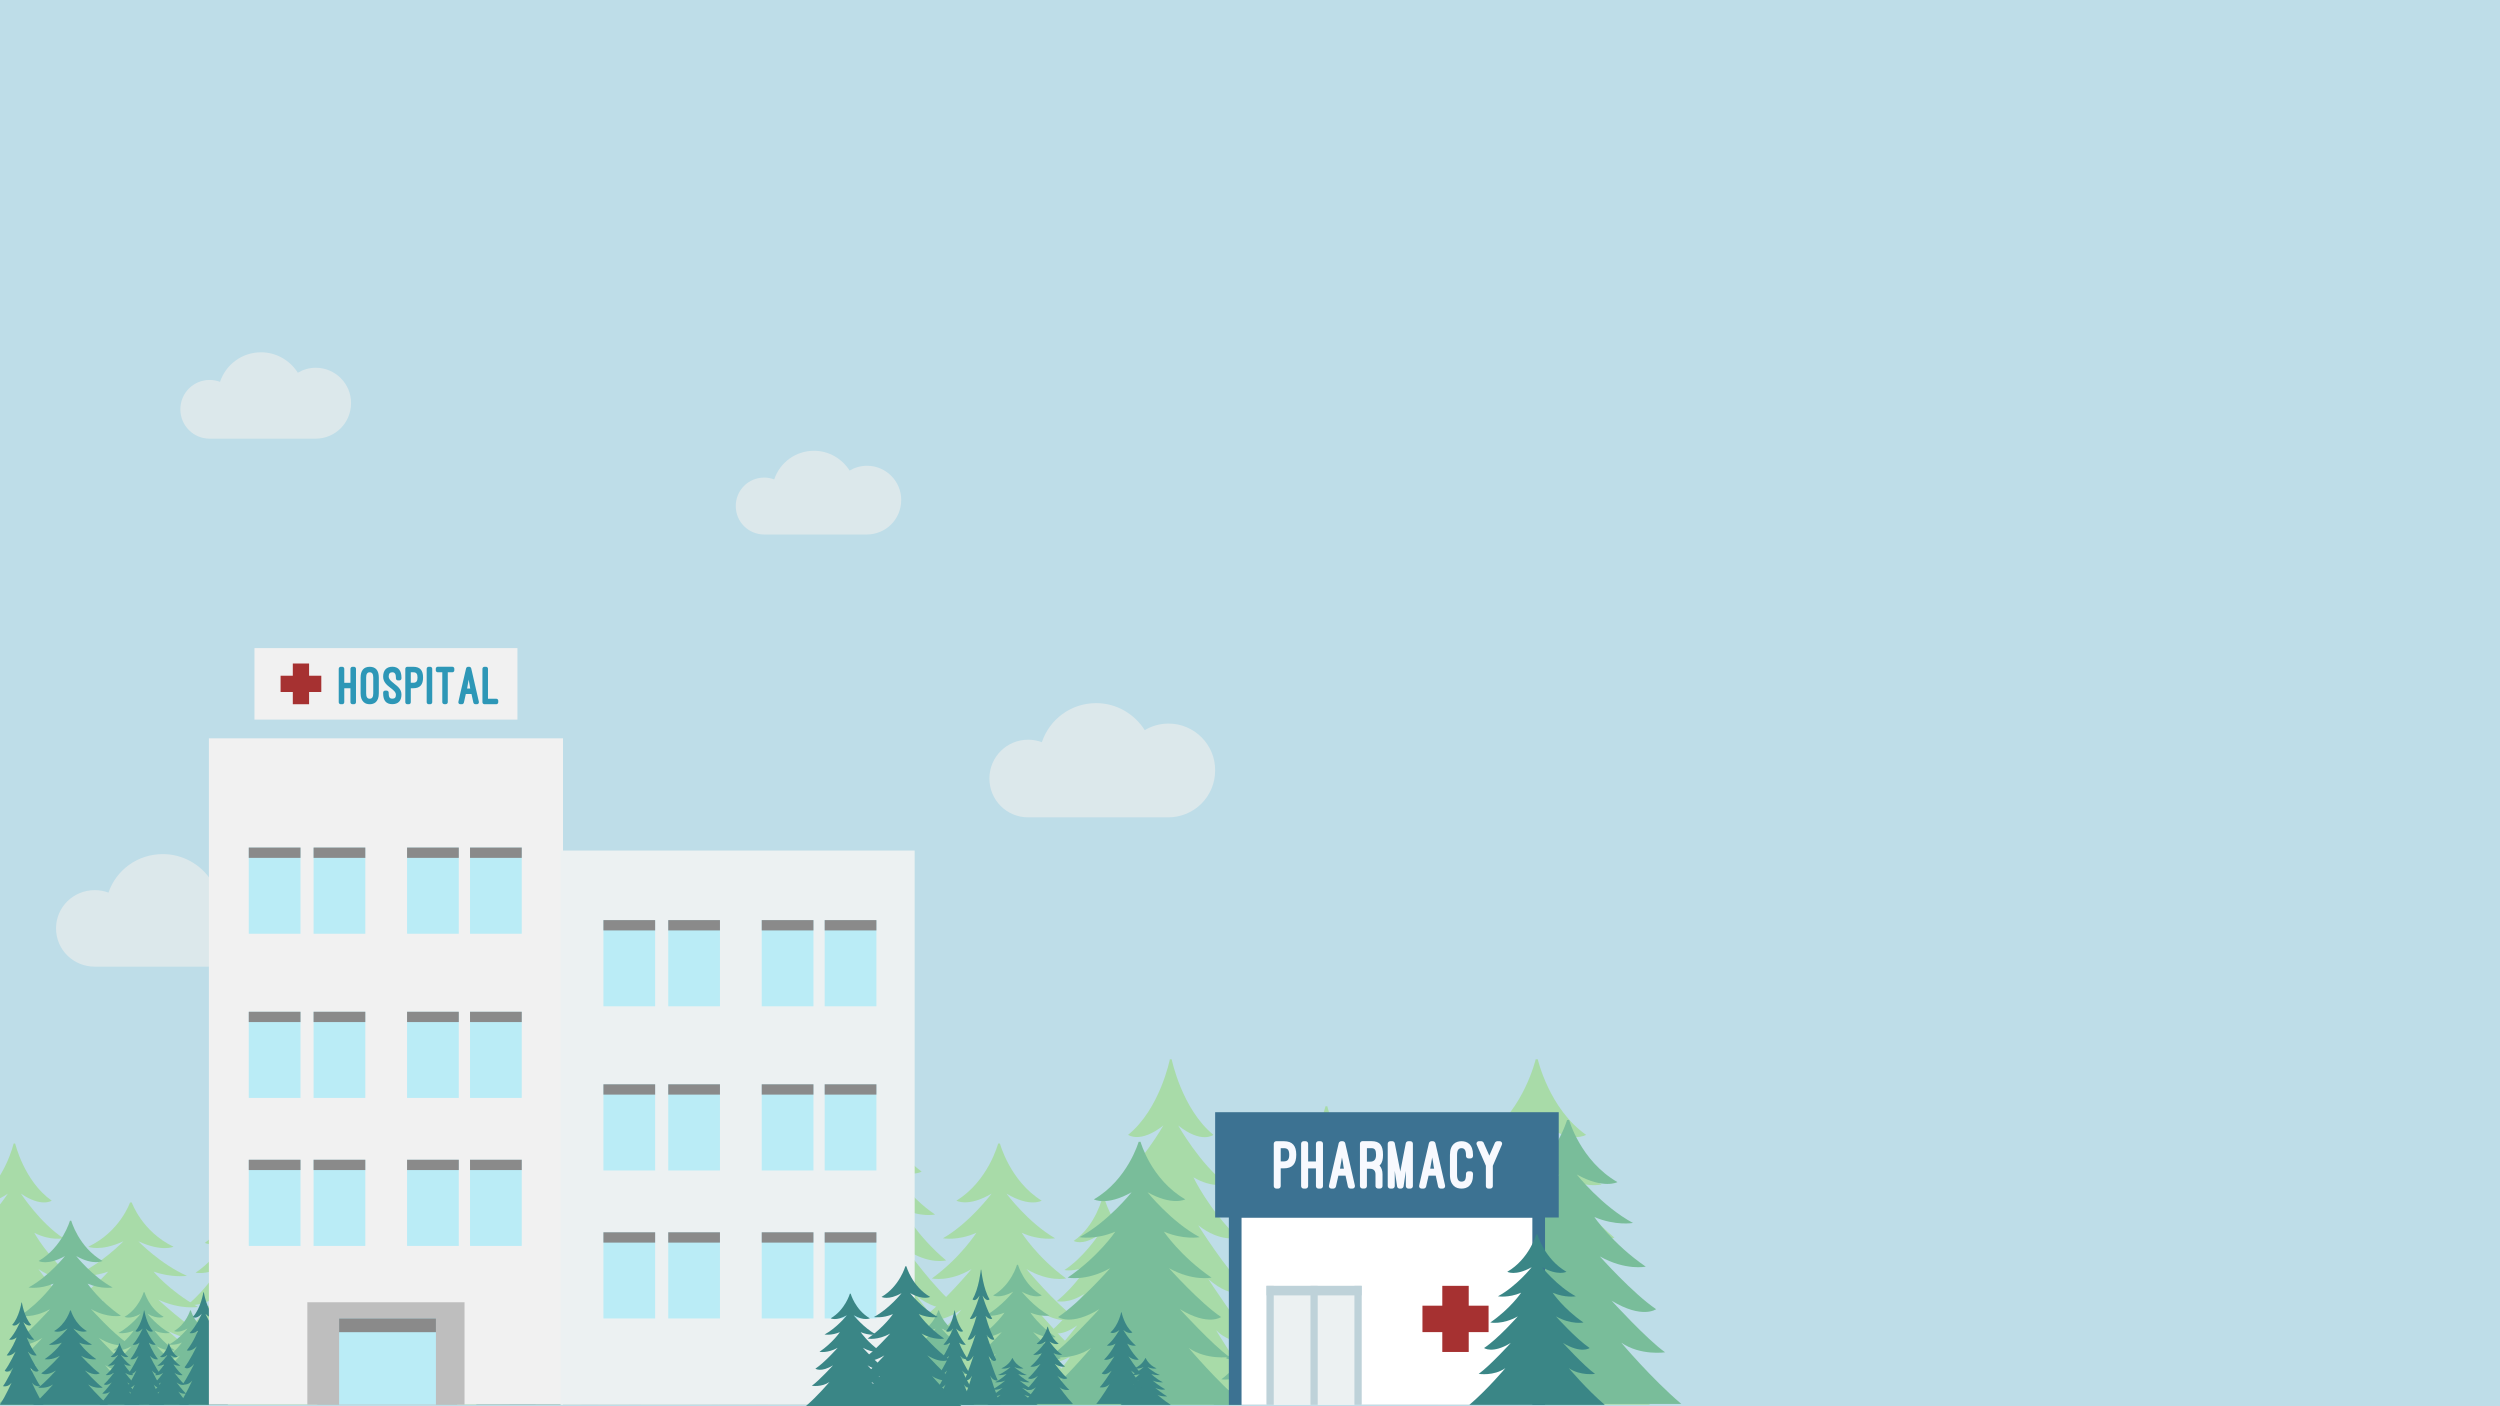 <?xml version="1.0" encoding="utf-8" ?>
<!-- Generator: Assembly 1.0 - http://assemblyapp.co -->
<svg version="1.1" xmlns="http://www.w3.org/2000/svg" xmlns:xlink="http://www.w3.org/1999/xlink" width="300" height="168.75" viewBox="0 0 300 168.75">
	<rect x="0" y="0" width="300" height="168.75" fill="#bedde8" />
	<g id="widget" transform="matrix(1,0,0,1,150,84.375)">
		<path d="M-121.774,20.534 C-122.837,20.534 -123.818,20.829 -124.636,21.312 C-125.862,19.406 -128.015,18.117 -130.468,18.117 C-133.493,18.117 -136.055,20.023 -136.981,22.736 C-137.499,22.548 -138.044,22.44 -138.616,22.44 C-141.205,22.44 -143.276,24.481 -143.276,27.033 C-143.276,29.584 -141.205,31.625 -138.616,31.625 L-121.829,31.625 C-118.695,31.625 -116.188,29.154 -116.188,26.066 C-116.16,23.031 -118.695,20.534 -121.774,20.534 Z" fill="#dce8eb" fill-opacity="1" />
		<path d="M-9.769,2.453 C-10.832,2.453 -11.813,2.752 -12.631,3.243 C-13.857,1.308 -16.01,-1.6237012e-14 -18.462,-1.6237012e-14 C-21.487,-1.6237012e-14 -24.049,1.935 -24.976,4.687 C-25.493,4.497 -26.039,4.388 -26.611,4.388 C-29.2,4.388 -31.271,6.459 -31.271,9.048 C-31.271,11.637 -29.2,13.708 -26.611,13.708 L-9.824,13.708 C-6.69,13.708 -4.182,11.201 -4.182,8.067 C-4.155,4.987 -6.69,2.453 -9.769,2.453 Z" fill="#dce8eb" fill-opacity="1" />
		<path d="M-112.099,-40.244 C-112.902,-40.244 -113.644,-40.018 -114.262,-39.647 C-115.189,-41.11 -116.817,-42.099 -118.672,-42.099 C-120.959,-42.099 -122.896,-40.636 -123.597,-38.555 C-123.988,-38.699 -124.4,-38.781 -124.833,-38.781 C-126.791,-38.781 -128.357,-37.215 -128.357,-35.258 C-128.357,-33.3 -126.791,-31.734 -124.833,-31.734 L-112.14,-31.734 C-109.77,-31.734 -107.874,-33.63 -107.874,-36 C-107.854,-38.328 -109.77,-40.244 -112.099,-40.244 Z" fill="#dce8eb" fill-opacity="1" />
		<path d="M-45.95,-28.484 C-46.729,-28.484 -47.448,-28.264 -48.047,-27.905 C-48.946,-29.323 -50.524,-30.282 -52.321,-30.282 C-54.538,-30.282 -56.416,-28.863 -57.095,-26.846 C-57.475,-26.986 -57.874,-27.066 -58.293,-27.066 C-60.191,-27.066 -61.709,-25.548 -61.709,-23.65 C-61.709,-21.753 -60.191,-20.235 -58.293,-20.235 L-45.99,-20.235 C-43.693,-20.235 -41.855,-22.073 -41.855,-24.369 C-41.835,-26.626 -43.693,-28.484 -45.95,-28.484 Z" fill="#dce8eb" fill-opacity="1" />
		<path d="M18.397,77.331 C18.397,77.331 15.673,81.277 12.948,84.096 L33.43,84.096 C30.706,81.277 27.981,77.331 27.981,77.331 C29.735,78.803 31.958,78.396 31.958,78.396 C30.267,76.924 27.104,72.696 27.104,72.696 C29.891,74.763 31.144,73.635 31.144,73.635 C29.046,71.913 26.039,67.81 26.039,67.81 C28.388,69.407 30.205,68.938 30.205,68.938 C27.167,66.401 25.538,63.457 25.538,63.457 C27.48,64.459 29.046,64.114 29.046,64.114 C26.227,62.267 23.941,58.759 23.941,58.759 C26.384,60.419 27.636,59.605 27.636,59.605 C24.285,57.256 23.252,52.746 23.252,52.746 L23.064,52.746 C23.064,52.746 21.999,57.256 18.679,59.605 C18.679,59.605 19.901,60.45 22.375,58.759 C22.375,58.759 20.089,62.267 17.27,64.114 C17.27,64.114 18.836,64.459 20.778,63.457 C20.778,63.457 19.18,66.369 16.111,68.938 C16.111,68.938 17.928,69.407 20.277,67.81 C20.277,67.81 17.301,71.913 15.172,73.635 C15.172,73.635 16.424,74.763 19.212,72.696 C19.212,72.696 16.048,76.924 14.357,78.396 C14.42,78.396 16.644,78.834 18.397,77.331 Z" fill="#a8dba8" fill-opacity="1" />
		<path d="M3.727,76.467 C3.727,76.467 0.613,80.976 -2.501,84.197 L20.905,84.197 C17.792,80.976 14.678,76.467 14.678,76.467 C16.682,78.149 19.223,77.683 19.223,77.683 C17.29,76.001 13.676,71.17 13.676,71.17 C16.861,73.532 18.293,72.244 18.293,72.244 C15.895,70.275 12.459,65.587 12.459,65.587 C15.143,67.412 17.219,66.875 17.219,66.875 C13.747,63.976 11.886,60.612 11.886,60.612 C14.105,61.758 15.895,61.364 15.895,61.364 C12.674,59.252 10.061,55.244 10.061,55.244 C12.853,57.141 14.284,56.21 14.284,56.21 C10.455,53.526 9.274,48.373 9.274,48.373 L9.059,48.373 C9.059,48.373 7.842,53.526 4.049,56.21 C4.049,56.21 5.445,57.177 8.272,55.244 C8.272,55.244 5.659,59.252 2.438,61.364 C2.438,61.364 4.228,61.758 6.447,60.612 C6.447,60.612 4.621,63.941 1.114,66.875 C1.114,66.875 3.19,67.412 5.874,65.587 C5.874,65.587 2.474,70.275 0.04,72.244 C0.04,72.244 1.472,73.532 4.657,71.17 C4.657,71.17 1.043,76.001 -0.89,77.683 C-0.818,77.683 1.723,78.184 3.727,76.467 Z" fill="#a8dba8" fill-opacity="1" />
		<path d="M-4.069,75.25 C-4.069,75.25 -0.955,80.469 2.159,84.197 L-21.247,84.197 C-18.133,80.469 -15.02,75.25 -15.02,75.25 C-17.024,77.197 -19.565,76.658 -19.565,76.658 C-17.632,74.712 -14.018,69.12 -14.018,69.12 C-17.203,71.854 -18.634,70.363 -18.634,70.363 C-16.237,68.084 -12.801,62.658 -12.801,62.658 C-15.485,64.771 -17.561,64.15 -17.561,64.15 C-14.089,60.795 -12.228,56.901 -12.228,56.901 C-14.447,58.226 -16.237,57.771 -16.237,57.771 C-13.016,55.327 -10.403,50.688 -10.403,50.688 C-13.195,52.883 -14.626,51.806 -14.626,51.806 C-10.797,48.7 -9.616,42.735 -9.616,42.735 L-9.401,42.735 C-9.401,42.735 -8.184,48.7 -4.391,51.806 C-4.391,51.806 -5.786,52.925 -8.614,50.688 C-8.614,50.688 -6.001,55.327 -2.78,57.771 C-2.78,57.771 -4.57,58.226 -6.788,56.901 C-6.788,56.901 -4.963,60.753 -1.456,64.15 C-1.456,64.15 -3.532,64.771 -6.216,62.658 C-6.216,62.658 -2.816,68.084 -0.382,70.363 C-0.382,70.363 -1.814,71.854 -4.999,69.12 C-4.999,69.12 -1.384,74.712 0.548,76.658 C0.477,76.658 -2.064,77.238 -4.069,75.25 Z" fill="#a8dba8" fill-opacity="1" />
		<path d="M-13.827,78.262 C-13.827,78.262 -11.665,81.318 -9.503,83.5 L-25.754,83.5 C-23.592,81.318 -21.43,78.262 -21.43,78.262 C-22.822,79.402 -24.586,79.087 -24.586,79.087 C-23.244,77.947 -20.734,74.673 -20.734,74.673 C-22.946,76.274 -23.94,75.401 -23.94,75.401 C-22.275,74.067 -19.89,70.89 -19.89,70.89 C-21.753,72.127 -23.194,71.763 -23.194,71.763 C-20.784,69.799 -19.492,67.52 -19.492,67.52 C-21.033,68.296 -22.275,68.029 -22.275,68.029 C-20.039,66.598 -18.225,63.882 -18.225,63.882 C-20.163,65.168 -21.157,64.537 -21.157,64.537 C-18.498,62.718 -17.678,59.227 -17.678,59.227 L-17.529,59.227 C-17.529,59.227 -16.684,62.718 -14.05,64.537 C-14.05,64.537 -15.019,65.192 -16.982,63.882 C-16.982,63.882 -15.168,66.598 -12.932,68.029 C-12.932,68.029 -14.175,68.296 -15.715,67.52 C-15.715,67.52 -14.448,69.775 -12.013,71.763 C-12.013,71.763 -13.454,72.127 -15.318,70.89 C-15.318,70.89 -12.957,74.067 -11.267,75.401 C-11.267,75.401 -12.261,76.274 -14.473,74.673 C-14.473,74.673 -11.963,77.947 -10.621,79.087 C-10.671,79.087 -12.435,79.426 -13.827,78.262 Z" fill="#a8dba8" fill-opacity="1" />
		<path d="M-24.677,77.432 C-24.677,77.432 -21.563,81.378 -18.45,84.197 L-41.855,84.197 C-38.742,81.378 -35.628,77.432 -35.628,77.432 C-37.632,78.904 -40.173,78.497 -40.173,78.497 C-38.241,77.025 -34.626,72.797 -34.626,72.797 C-37.811,74.864 -39.243,73.736 -39.243,73.736 C-36.845,72.014 -33.409,67.911 -33.409,67.911 C-36.093,69.508 -38.169,69.039 -38.169,69.039 C-34.698,66.502 -32.837,63.558 -32.837,63.558 C-35.055,64.56 -36.845,64.216 -36.845,64.216 C-33.624,62.368 -31.011,58.86 -31.011,58.86 C-33.803,60.52 -35.234,59.706 -35.234,59.706 C-31.405,57.357 -30.224,52.847 -30.224,52.847 L-30.009,52.847 C-30.009,52.847 -28.793,57.357 -24.999,59.706 C-24.999,59.706 -26.395,60.551 -29.222,58.86 C-29.222,58.86 -26.609,62.368 -23.388,64.216 C-23.388,64.216 -25.178,64.56 -27.397,63.558 C-27.397,63.558 -25.572,66.471 -22.064,69.039 C-22.064,69.039 -24.14,69.508 -26.824,67.911 C-26.824,67.911 -23.424,72.014 -20.991,73.736 C-20.991,73.736 -22.422,74.864 -25.607,72.797 C-25.607,72.797 -21.993,77.025 -20.06,78.497 C-20.132,78.497 -22.673,78.935 -24.677,77.432 Z" fill="#a8dba8" fill-opacity="1" />
		<path d="M-39.078,76.467 C-39.078,76.467 -35.964,80.976 -32.851,84.197 L-56.256,84.197 C-53.143,80.976 -50.029,76.467 -50.029,76.467 C-52.033,78.149 -54.574,77.683 -54.574,77.683 C-52.642,76.001 -49.027,71.17 -49.027,71.17 C-52.212,73.532 -53.644,72.244 -53.644,72.244 C-51.246,70.275 -47.81,65.587 -47.81,65.587 C-50.494,67.412 -52.57,66.875 -52.57,66.875 C-49.099,63.976 -47.238,60.612 -47.238,60.612 C-49.456,61.758 -51.246,61.364 -51.246,61.364 C-48.025,59.252 -45.412,55.244 -45.412,55.244 C-48.204,57.141 -49.635,56.21 -49.635,56.21 C-45.806,53.526 -44.625,48.373 -44.625,48.373 L-44.41,48.373 C-44.41,48.373 -43.193,53.526 -39.4,56.21 C-39.4,56.21 -40.796,57.177 -43.623,55.244 C-43.623,55.244 -41.01,59.252 -37.789,61.364 C-37.789,61.364 -39.579,61.758 -41.798,60.612 C-41.798,60.612 -39.973,63.941 -36.465,66.875 C-36.465,66.875 -38.541,67.412 -41.225,65.587 C-41.225,65.587 -37.825,70.275 -35.392,72.244 C-35.392,72.244 -36.823,73.532 -40.008,71.17 C-40.008,71.17 -36.394,76.001 -34.461,77.683 C-34.533,77.683 -37.074,78.184 -39.078,76.467 Z" fill="#a8dba8" fill-opacity="1" />
		<path d="M-54.243,78.83 C-54.243,78.83 -52.081,81.961 -49.919,84.197 L-66.17,84.197 C-64.008,81.961 -61.846,78.83 -61.846,78.83 C-63.238,79.998 -65.002,79.675 -65.002,79.675 C-63.66,78.507 -61.151,75.152 -61.151,75.152 C-63.362,76.792 -64.356,75.898 -64.356,75.898 C-62.691,74.531 -60.306,71.276 -60.306,71.276 C-62.169,72.543 -63.61,72.171 -63.61,72.171 C-61.2,70.158 -59.908,67.822 -59.908,67.822 C-61.449,68.617 -62.691,68.344 -62.691,68.344 C-60.455,66.878 -58.641,64.095 -58.641,64.095 C-60.579,65.412 -61.573,64.766 -61.573,64.766 C-58.914,62.902 -58.094,59.324 -58.094,59.324 L-57.945,59.324 C-57.945,59.324 -57.1,62.902 -54.466,64.766 C-54.466,64.766 -55.436,65.437 -57.399,64.095 C-57.399,64.095 -55.585,66.878 -53.348,68.344 C-53.348,68.344 -54.591,68.617 -56.131,67.822 C-56.131,67.822 -54.864,70.133 -52.429,72.171 C-52.429,72.171 -53.87,72.543 -55.734,71.276 C-55.734,71.276 -53.373,74.531 -51.684,75.898 C-51.684,75.898 -52.677,76.792 -54.889,75.152 C-54.889,75.152 -52.379,78.507 -51.037,79.675 C-51.087,79.675 -52.851,80.022 -54.243,78.83 Z" fill="#a8dba8" fill-opacity="1" />
		<path d="M-143.512,77.432 C-143.512,77.432 -140.787,81.378 -138.062,84.197 L-158.545,84.197 C-155.82,81.378 -153.095,77.432 -153.095,77.432 C-154.849,78.904 -157.073,78.497 -157.073,78.497 C-155.382,77.025 -152.218,72.797 -152.218,72.797 C-155.006,74.864 -156.259,73.736 -156.259,73.736 C-154.16,72.014 -151.154,67.911 -151.154,67.911 C-153.503,69.508 -155.319,69.039 -155.319,69.039 C-152.281,66.502 -150.653,63.558 -150.653,63.558 C-152.594,64.56 -154.16,64.216 -154.16,64.216 C-151.342,62.368 -149.055,58.86 -149.055,58.86 C-151.498,60.52 -152.751,59.706 -152.751,59.706 C-149.4,57.357 -148.366,52.847 -148.366,52.847 L-148.178,52.847 C-148.178,52.847 -147.114,57.357 -143.794,59.706 C-143.794,59.706 -145.015,60.551 -147.489,58.86 C-147.489,58.86 -145.203,62.368 -142.384,64.216 C-142.384,64.216 -143.95,64.56 -145.892,63.558 C-145.892,63.558 -144.295,66.471 -141.226,69.039 C-141.226,69.039 -143.042,69.508 -145.391,67.911 C-145.391,67.911 -142.416,72.014 -140.286,73.736 C-140.286,73.736 -141.539,74.864 -144.326,72.797 C-144.326,72.797 -141.163,77.025 -139.472,78.497 C-139.534,78.497 -141.758,78.935 -143.512,77.432 Z" fill="#a8dba8" fill-opacity="1" />
		<path d="M-118.084,78.83 C-118.084,78.83 -115.922,81.961 -113.761,84.197 L-130.011,84.197 C-127.849,81.961 -125.688,78.83 -125.688,78.83 C-127.079,79.998 -128.843,79.675 -128.843,79.675 C-127.502,78.507 -124.992,75.152 -124.992,75.152 C-127.203,76.792 -128.197,75.898 -128.197,75.898 C-126.532,74.531 -124.147,71.276 -124.147,71.276 C-126.011,72.543 -127.452,72.171 -127.452,72.171 C-125.042,70.158 -123.75,67.822 -123.75,67.822 C-125.29,68.617 -126.532,68.344 -126.532,68.344 C-124.296,66.878 -122.482,64.095 -122.482,64.095 C-124.42,65.412 -125.414,64.766 -125.414,64.766 C-122.756,62.902 -121.936,59.324 -121.936,59.324 L-121.787,59.324 C-121.787,59.324 -120.942,62.902 -118.308,64.766 C-118.308,64.766 -119.277,65.437 -121.24,64.095 C-121.24,64.095 -119.426,66.878 -117.19,68.344 C-117.19,68.344 -118.432,68.617 -119.973,67.822 C-119.973,67.822 -118.705,70.133 -116.27,72.171 C-116.27,72.171 -117.711,72.543 -119.575,71.276 C-119.575,71.276 -117.215,74.531 -115.525,75.898 C-115.525,75.898 -116.519,76.792 -118.73,75.152 C-118.73,75.152 -116.221,78.507 -114.879,79.675 C-114.929,79.675 -116.693,80.022 -118.084,78.83 Z" fill="#a8dba8" fill-opacity="1" />
		<path d="M-128.853,78.959 C-128.853,78.959 -125.74,82.014 -122.626,84.197 L-146.032,84.197 C-142.918,82.014 -139.804,78.959 -139.804,78.959 C-141.809,80.099 -144.35,79.784 -144.35,79.784 C-142.417,78.644 -138.802,75.37 -138.802,75.37 C-141.988,76.971 -143.419,76.098 -143.419,76.098 C-141.021,74.764 -137.586,71.587 -137.586,71.587 C-140.27,72.824 -142.345,72.46 -142.345,72.46 C-138.874,70.496 -137.013,68.217 -137.013,68.217 C-139.232,68.993 -141.021,68.726 -141.021,68.726 C-137.8,67.295 -135.188,64.579 -135.188,64.579 C-137.979,65.865 -139.411,65.234 -139.411,65.234 C-135.581,63.415 -134.4,59.923 -134.4,59.923 L-134.186,59.923 C-134.186,59.923 -132.969,63.415 -129.175,65.234 C-129.175,65.234 -130.571,65.889 -133.398,64.579 C-133.398,64.579 -130.786,67.295 -127.565,68.726 C-127.565,68.726 -129.354,68.993 -131.573,68.217 C-131.573,68.217 -129.748,70.472 -126.241,72.46 C-126.241,72.46 -128.316,72.824 -131,71.587 C-131,71.587 -127.601,74.764 -125.167,76.098 C-125.167,76.098 -126.599,76.971 -129.784,75.37 C-129.784,75.37 -126.169,78.644 -124.236,79.784 C-124.308,79.784 -126.849,80.123 -128.853,78.959 Z" fill="#a8dba8" fill-opacity="1" />
		<path d="M28.112,75.25 C28.112,75.25 24.509,80.469 20.905,84.197 L47.994,84.197 C44.39,80.469 40.787,75.25 40.787,75.25 C43.106,77.197 46.047,76.658 46.047,76.658 C43.81,74.712 39.627,69.12 39.627,69.12 C43.313,71.854 44.97,70.363 44.97,70.363 C42.195,68.084 38.219,62.658 38.219,62.658 C41.325,64.771 43.728,64.15 43.728,64.15 C39.71,60.795 37.556,56.901 37.556,56.901 C40.124,58.226 42.195,57.771 42.195,57.771 C38.467,55.327 35.444,50.688 35.444,50.688 C38.674,52.883 40.331,51.806 40.331,51.806 C35.899,48.7 34.532,42.735 34.532,42.735 L34.284,42.735 C34.284,42.735 32.876,48.7 28.485,51.806 C28.485,51.806 30.1,52.925 33.373,50.688 C33.373,50.688 30.349,55.327 26.621,57.771 C26.621,57.771 28.692,58.226 31.26,56.901 C31.26,56.901 29.148,60.753 25.089,64.15 C25.089,64.15 27.491,64.771 30.597,62.658 C30.597,62.658 26.663,68.084 23.846,70.363 C23.846,70.363 25.503,71.854 29.189,69.12 C29.189,69.12 25.006,74.712 22.769,76.658 C22.852,76.658 25.793,77.238 28.112,75.25 Z" fill="#a8dba8" fill-opacity="1" />
		<path d="M-93.191,77.432 C-93.191,77.432 -95.916,81.378 -98.641,84.197 L-78.158,84.197 C-80.883,81.378 -83.608,77.432 -83.608,77.432 C-81.854,78.904 -79.63,78.497 -79.63,78.497 C-81.321,77.025 -84.485,72.797 -84.485,72.797 C-81.697,74.864 -80.445,73.736 -80.445,73.736 C-82.543,72.014 -85.549,67.911 -85.549,67.911 C-83.201,69.508 -81.384,69.039 -81.384,69.039 C-84.422,66.502 -86.051,63.558 -86.051,63.558 C-84.109,64.56 -82.543,64.216 -82.543,64.216 C-85.362,62.368 -87.648,58.86 -87.648,58.86 C-85.205,60.52 -83.952,59.706 -83.952,59.706 C-87.303,57.357 -88.337,52.847 -88.337,52.847 L-88.525,52.847 C-88.525,52.847 -89.59,57.357 -92.909,59.706 C-92.909,59.706 -91.688,60.551 -89.214,58.86 C-89.214,58.86 -91.5,62.368 -94.319,64.216 C-94.319,64.216 -92.753,64.56 -90.811,63.558 C-90.811,63.558 -92.408,66.471 -95.478,69.039 C-95.478,69.039 -93.661,69.508 -91.312,67.911 C-91.312,67.911 -94.287,72.014 -96.417,73.736 C-96.417,73.736 -95.164,74.864 -92.377,72.797 C-92.377,72.797 -95.54,77.025 -97.231,78.497 C-97.169,78.497 -94.945,78.935 -93.191,77.432 Z" fill="#a8dba8" fill-opacity="1" />
		<path d="M-80.464,79.939 C-80.464,79.939 -82.626,82.423 -84.787,84.197 L-68.537,84.197 C-70.699,82.423 -72.86,79.939 -72.86,79.939 C-71.469,80.865 -69.705,80.609 -69.705,80.609 C-71.046,79.682 -73.556,77.021 -73.556,77.021 C-71.345,78.322 -70.351,77.612 -70.351,77.612 C-72.016,76.528 -74.401,73.946 -74.401,73.946 C-72.537,74.951 -71.096,74.655 -71.096,74.655 C-73.506,73.059 -74.799,71.205 -74.799,71.205 C-73.258,71.836 -72.016,71.619 -72.016,71.619 C-74.252,70.456 -76.066,68.248 -76.066,68.248 C-74.128,69.293 -73.134,68.781 -73.134,68.781 C-75.792,67.302 -76.612,64.463 -76.612,64.463 L-76.761,64.463 C-76.761,64.463 -77.606,67.302 -80.24,68.781 C-80.24,68.781 -79.271,69.313 -77.308,68.248 C-77.308,68.248 -79.122,70.456 -81.358,71.619 C-81.358,71.619 -80.116,71.836 -78.575,71.205 C-78.575,71.205 -79.843,73.039 -82.278,74.655 C-82.278,74.655 -80.837,74.951 -78.973,73.946 C-78.973,73.946 -81.333,76.528 -83.023,77.612 C-83.023,77.612 -82.029,78.322 -79.818,77.021 C-79.818,77.021 -82.327,79.682 -83.669,80.609 C-83.619,80.609 -81.855,80.885 -80.464,79.939 Z" fill="#a8dba8" fill-opacity="1" />
		<path d="M-70.98,80.698 C-70.98,80.698 -72.756,82.739 -74.533,84.197 L-61.179,84.197 C-62.955,82.739 -64.732,80.698 -64.732,80.698 C-63.588,81.459 -62.139,81.249 -62.139,81.249 C-63.241,80.487 -65.304,78.3 -65.304,78.3 C-63.486,79.369 -62.67,78.786 -62.67,78.786 C-64.038,77.895 -65.998,75.773 -65.998,75.773 C-64.466,76.599 -63.282,76.356 -63.282,76.356 C-65.263,75.044 -66.324,73.521 -66.324,73.521 C-65.059,74.04 -64.038,73.862 -64.038,73.862 C-65.875,72.906 -67.366,71.091 -67.366,71.091 C-65.773,71.95 -64.956,71.529 -64.956,71.529 C-67.141,70.314 -67.815,67.981 -67.815,67.981 L-67.937,67.981 C-67.937,67.981 -68.632,70.314 -70.796,71.529 C-70.796,71.529 -70,71.966 -68.387,71.091 C-68.387,71.091 -69.877,72.906 -71.715,73.862 C-71.715,73.862 -70.694,74.04 -69.428,73.521 C-69.428,73.521 -70.469,75.028 -72.47,76.356 C-72.47,76.356 -71.286,76.599 -69.755,75.773 C-69.755,75.773 -71.694,77.895 -73.083,78.786 C-73.083,78.786 -72.266,79.369 -70.449,78.3 C-70.449,78.3 -72.511,80.487 -73.614,81.249 C-73.573,81.249 -72.123,81.475 -70.98,80.698 Z" fill="#a8dba8" fill-opacity="1" />
		<path d="M-103.458,78.83 C-103.458,78.83 -105.62,81.961 -107.782,84.197 L-91.531,84.197 C-93.693,81.961 -95.855,78.83 -95.855,78.83 C-94.463,79.998 -92.699,79.675 -92.699,79.675 C-94.041,78.507 -96.551,75.152 -96.551,75.152 C-94.339,76.792 -93.345,75.898 -93.345,75.898 C-95.01,74.531 -97.395,71.276 -97.395,71.276 C-95.532,72.543 -94.091,72.171 -94.091,72.171 C-96.501,70.158 -97.793,67.822 -97.793,67.822 C-96.252,68.617 -95.01,68.344 -95.01,68.344 C-97.246,66.878 -99.06,64.095 -99.06,64.095 C-97.122,65.412 -96.128,64.766 -96.128,64.766 C-98.787,62.902 -99.607,59.324 -99.607,59.324 L-99.756,59.324 C-99.756,59.324 -100.601,62.902 -103.235,64.766 C-103.235,64.766 -102.266,65.437 -100.303,64.095 C-100.303,64.095 -102.117,66.878 -104.353,68.344 C-104.353,68.344 -103.11,68.617 -101.57,67.822 C-101.57,67.822 -102.837,70.133 -105.272,72.171 C-105.272,72.171 -103.831,72.543 -101.967,71.276 C-101.967,71.276 -104.328,74.531 -106.018,75.898 C-106.018,75.898 -105.024,76.792 -102.812,75.152 C-102.812,75.152 -105.322,78.507 -106.664,79.675 C-106.614,79.675 -104.85,80.022 -103.458,78.83 Z" fill="#a8dba8" fill-opacity="1" />
		<path d="M-113.674,75.25 C-113.674,75.25 -116.398,80.469 -119.123,84.197 L-98.641,84.197 C-101.365,80.469 -104.09,75.25 -104.09,75.25 C-102.336,77.197 -100.113,76.658 -100.113,76.658 C-101.804,74.712 -104.967,69.12 -104.967,69.12 C-102.18,71.854 -100.927,70.363 -100.927,70.363 C-103.025,68.084 -106.032,62.658 -106.032,62.658 C-103.683,64.771 -101.867,64.15 -101.867,64.15 C-104.904,60.795 -106.533,56.901 -106.533,56.901 C-104.591,58.226 -103.025,57.771 -103.025,57.771 C-105.844,55.327 -108.13,50.688 -108.13,50.688 C-105.687,52.883 -104.435,51.806 -104.435,51.806 C-107.786,48.7 -108.819,42.735 -108.819,42.735 L-109.007,42.735 C-109.007,42.735 -110.072,48.7 -113.392,51.806 C-113.392,51.806 -112.17,52.925 -109.696,50.688 C-109.696,50.688 -111.982,55.327 -114.801,57.771 C-114.801,57.771 -113.235,58.226 -111.293,56.901 C-111.293,56.901 -112.891,60.753 -115.96,64.15 C-115.96,64.15 -114.143,64.771 -111.795,62.658 C-111.795,62.658 -114.77,68.084 -116.9,70.363 C-116.9,70.363 -115.647,71.854 -112.859,69.12 C-112.859,69.12 -116.023,74.712 -117.714,76.658 C-117.651,76.658 -115.428,77.238 -113.674,75.25 Z" fill="#a8dba8" fill-opacity="1" />
		<path d="M-145.61,79.432 C-145.61,79.432 -147.946,82.211 -150.281,84.197 L-132.724,84.197 C-135.059,82.211 -137.395,79.432 -137.395,79.432 C-135.892,80.469 -133.985,80.182 -133.985,80.182 C-135.435,79.145 -138.147,76.167 -138.147,76.167 C-135.757,77.623 -134.683,76.829 -134.683,76.829 C-136.482,75.615 -139.059,72.725 -139.059,72.725 C-137.046,73.85 -135.489,73.52 -135.489,73.52 C-138.093,71.733 -139.489,69.659 -139.489,69.659 C-137.824,70.365 -136.482,70.122 -136.482,70.122 C-138.898,68.821 -140.858,66.35 -140.858,66.35 C-138.764,67.519 -137.69,66.945 -137.69,66.945 C-140.563,65.291 -141.449,62.114 -141.449,62.114 L-141.61,62.114 C-141.61,62.114 -142.523,65.291 -145.368,66.945 C-145.368,66.945 -144.321,67.541 -142.2,66.35 C-142.2,66.35 -144.16,68.821 -146.576,70.122 C-146.576,70.122 -145.234,70.365 -143.57,69.659 C-143.57,69.659 -144.939,71.711 -147.57,73.52 C-147.57,73.52 -146.013,73.85 -143.999,72.725 C-143.999,72.725 -146.55,75.615 -148.375,76.829 C-148.375,76.829 -147.301,77.623 -144.912,76.167 C-144.912,76.167 -147.624,79.145 -149.073,80.182 C-149.02,80.182 -147.113,80.491 -145.61,79.432 Z" fill="#79bd9a" fill-opacity="1" />
		<path d="M-120.668,79.432 C-120.668,79.432 -123.004,82.211 -125.34,84.197 L-107.782,84.197 C-110.118,82.211 -112.453,79.432 -112.453,79.432 C-110.95,80.469 -109.044,80.182 -109.044,80.182 C-110.493,79.145 -113.205,76.167 -113.205,76.167 C-110.816,77.623 -109.742,76.829 -109.742,76.829 C-111.54,75.615 -114.118,72.725 -114.118,72.725 C-112.104,73.85 -110.547,73.52 -110.547,73.52 C-113.151,71.733 -114.547,69.659 -114.547,69.659 C-112.883,70.365 -111.54,70.122 -111.54,70.122 C-113.957,68.821 -115.916,66.35 -115.916,66.35 C-113.822,67.519 -112.748,66.945 -112.748,66.945 C-115.621,65.291 -116.507,62.114 -116.507,62.114 L-116.668,62.114 C-116.668,62.114 -117.581,65.291 -120.427,66.945 C-120.427,66.945 -119.38,67.541 -117.259,66.35 C-117.259,66.35 -119.219,68.821 -121.635,70.122 C-121.635,70.122 -120.292,70.365 -118.628,69.659 C-118.628,69.659 -119.997,71.711 -122.628,73.52 C-122.628,73.52 -121.071,73.85 -119.057,72.725 C-119.057,72.725 -121.608,75.615 -123.433,76.829 C-123.433,76.829 -122.36,77.623 -119.97,76.167 C-119.97,76.167 -122.682,79.145 -124.131,80.182 C-124.078,80.182 -122.172,80.491 -120.668,79.432 Z" fill="#79bd9a" fill-opacity="1" />
		<path d="M-98.562,79.432 C-98.562,79.432 -100.898,82.211 -103.234,84.197 L-85.676,84.197 C-88.012,82.211 -90.347,79.432 -90.347,79.432 C-88.844,80.469 -86.938,80.182 -86.938,80.182 C-88.388,79.145 -91.099,76.167 -91.099,76.167 C-88.71,77.623 -87.636,76.829 -87.636,76.829 C-89.435,75.615 -92.012,72.725 -92.012,72.725 C-89.998,73.85 -88.441,73.52 -88.441,73.52 C-91.045,71.733 -92.441,69.659 -92.441,69.659 C-90.777,70.365 -89.435,70.122 -89.435,70.122 C-91.851,68.821 -93.811,66.35 -93.811,66.35 C-91.717,67.519 -90.643,66.945 -90.643,66.945 C-93.515,65.291 -94.401,62.114 -94.401,62.114 L-94.562,62.114 C-94.562,62.114 -95.475,65.291 -98.321,66.945 C-98.321,66.945 -97.274,67.541 -95.153,66.35 C-95.153,66.35 -97.113,68.821 -99.529,70.122 C-99.529,70.122 -98.187,70.365 -96.522,69.659 C-96.522,69.659 -97.891,71.711 -100.522,73.52 C-100.522,73.52 -98.965,73.85 -96.952,72.725 C-96.952,72.725 -99.502,75.615 -101.328,76.829 C-101.328,76.829 -100.254,77.623 -97.864,76.167 C-97.864,76.167 -100.576,79.145 -102.026,80.182 C-101.972,80.182 -100.066,80.491 -98.562,79.432 Z" fill="#79bd9a" fill-opacity="1" />
		<path d="M-108.441,80.573 C-108.441,80.573 -110.218,82.687 -111.994,84.197 L-98.641,84.197 C-100.417,82.687 -102.193,80.573 -102.193,80.573 C-101.05,81.361 -99.6,81.143 -99.6,81.143 C-100.703,80.355 -102.765,78.09 -102.765,78.09 C-100.948,79.197 -100.131,78.593 -100.131,78.593 C-101.499,77.67 -103.459,75.472 -103.459,75.472 C-101.928,76.328 -100.744,76.076 -100.744,76.076 C-102.724,74.717 -103.786,73.14 -103.786,73.14 C-102.52,73.677 -101.499,73.492 -101.499,73.492 C-103.337,72.502 -104.827,70.623 -104.827,70.623 C-103.235,71.513 -102.418,71.076 -102.418,71.076 C-104.603,69.818 -105.277,67.402 -105.277,67.402 L-105.399,67.402 C-105.399,67.402 -106.093,69.818 -108.258,71.076 C-108.258,71.076 -107.461,71.529 -105.848,70.623 C-105.848,70.623 -107.339,72.502 -109.176,73.492 C-109.176,73.492 -108.156,73.677 -106.89,73.14 C-106.89,73.14 -107.931,74.7 -109.932,76.076 C-109.932,76.076 -108.748,76.328 -107.216,75.472 C-107.216,75.472 -109.156,77.67 -110.545,78.593 C-110.545,78.593 -109.728,79.197 -107.911,78.09 C-107.911,78.09 -109.973,80.355 -111.075,81.143 C-111.035,81.143 -109.585,81.378 -108.441,80.573 Z" fill="#79bd9a" fill-opacity="1" />
		<path d="M-54.952,77.845 C-54.952,77.845 -58.065,81.55 -61.179,84.197 L-37.773,84.197 C-40.887,81.55 -44.001,77.845 -44.001,77.845 C-41.996,79.227 -39.455,78.845 -39.455,78.845 C-41.388,77.462 -45.003,73.492 -45.003,73.492 C-41.817,75.433 -40.386,74.375 -40.386,74.375 C-42.784,72.757 -46.219,68.905 -46.219,68.905 C-43.535,70.404 -41.46,69.963 -41.46,69.963 C-44.931,67.581 -46.792,64.817 -46.792,64.817 C-44.573,65.758 -42.784,65.434 -42.784,65.434 C-46.005,63.699 -48.617,60.406 -48.617,60.406 C-45.826,61.964 -44.394,61.2 -44.394,61.2 C-48.224,58.994 -49.405,54.759 -49.405,54.759 L-49.619,54.759 C-49.619,54.759 -50.836,58.994 -54.63,61.2 C-54.63,61.2 -53.234,61.994 -50.407,60.406 C-50.407,60.406 -53.019,63.699 -56.24,65.434 C-56.24,65.434 -54.451,65.758 -52.232,64.817 C-52.232,64.817 -54.057,67.552 -57.564,69.963 C-57.564,69.963 -55.489,70.404 -52.805,68.905 C-52.805,68.905 -56.204,72.757 -58.638,74.375 C-58.638,74.375 -57.207,75.433 -54.021,73.492 C-54.021,73.492 -57.636,77.462 -59.569,78.845 C-59.497,78.845 -56.956,79.256 -54.952,77.845 Z" fill="#79bd9a" fill-opacity="1" />
		<path d="M-87.404,81.753 C-87.404,81.753 -88.602,83.179 -89.8,84.197 L-80.795,84.197 C-81.993,83.179 -83.191,81.753 -83.191,81.753 C-82.42,82.285 -81.442,82.138 -81.442,82.138 C-82.186,81.606 -83.576,80.079 -83.576,80.079 C-82.351,80.825 -81.8,80.418 -81.8,80.418 C-82.723,79.796 -84.044,78.314 -84.044,78.314 C-83.012,78.891 -82.213,78.721 -82.213,78.721 C-83.549,77.804 -84.265,76.741 -84.265,76.741 C-83.411,77.103 -82.723,76.979 -82.723,76.979 C-83.962,76.311 -84.967,75.044 -84.967,75.044 C-83.893,75.643 -83.342,75.349 -83.342,75.349 C-84.815,74.501 -85.27,72.872 -85.27,72.872 L-85.352,72.872 C-85.352,72.872 -85.821,74.501 -87.28,75.349 C-87.28,75.349 -86.743,75.655 -85.655,75.044 C-85.655,75.044 -86.66,76.311 -87.9,76.979 C-87.9,76.979 -87.211,77.103 -86.358,76.741 C-86.358,76.741 -87.06,77.793 -88.409,78.721 C-88.409,78.721 -87.61,78.891 -86.578,78.314 C-86.578,78.314 -87.886,79.796 -88.822,80.418 C-88.822,80.418 -88.271,80.825 -87.046,80.079 C-87.046,80.079 -88.437,81.606 -89.18,82.138 C-89.153,82.138 -88.175,82.296 -87.404,81.753 Z" fill="#79bd9a" fill-opacity="1" />
		<path d="M-39.46,81.753 C-39.46,81.753 -40.657,83.179 -41.855,84.197 L-32.851,84.197 C-34.048,83.179 -35.246,81.753 -35.246,81.753 C-34.475,82.285 -33.498,82.138 -33.498,82.138 C-34.241,81.606 -35.632,80.079 -35.632,80.079 C-34.406,80.825 -33.856,80.418 -33.856,80.418 C-34.778,79.796 -36.1,78.314 -36.1,78.314 C-35.067,78.891 -34.269,78.721 -34.269,78.721 C-35.604,77.804 -36.32,76.741 -36.32,76.741 C-35.467,77.103 -34.778,76.979 -34.778,76.979 C-36.017,76.311 -37.023,75.044 -37.023,75.044 C-35.949,75.643 -35.398,75.349 -35.398,75.349 C-36.871,74.501 -37.325,72.872 -37.325,72.872 L-37.408,72.872 C-37.408,72.872 -37.876,74.501 -39.336,75.349 C-39.336,75.349 -38.799,75.655 -37.711,75.044 C-37.711,75.044 -38.716,76.311 -39.955,76.979 C-39.955,76.979 -39.267,77.103 -38.413,76.741 C-38.413,76.741 -39.115,77.793 -40.465,78.721 C-40.465,78.721 -39.666,78.891 -38.633,78.314 C-38.633,78.314 -39.941,79.796 -40.878,80.418 C-40.878,80.418 -40.327,80.825 -39.102,80.079 C-39.102,80.079 -40.492,81.606 -41.236,82.138 C-41.208,82.138 -40.231,82.296 -39.46,81.753 Z" fill="#79bd9a" fill-opacity="1" />
		<path d="M-82.123,80.573 C-82.123,80.573 -83.9,82.687 -85.676,84.197 L-72.323,84.197 C-74.099,82.687 -75.875,80.573 -75.875,80.573 C-74.732,81.361 -73.282,81.143 -73.282,81.143 C-74.385,80.355 -76.447,78.09 -76.447,78.09 C-74.63,79.197 -73.813,78.593 -73.813,78.593 C-75.181,77.67 -77.141,75.472 -77.141,75.472 C-75.61,76.328 -74.426,76.076 -74.426,76.076 C-76.406,74.717 -77.468,73.14 -77.468,73.14 C-76.202,73.677 -75.181,73.492 -75.181,73.492 C-77.019,72.502 -78.509,70.623 -78.509,70.623 C-76.917,71.513 -76.1,71.076 -76.1,71.076 C-78.285,69.818 -78.958,67.402 -78.958,67.402 L-79.081,67.402 C-79.081,67.402 -79.775,69.818 -81.94,71.076 C-81.94,71.076 -81.143,71.529 -79.53,70.623 C-79.53,70.623 -81.021,72.502 -82.858,73.492 C-82.858,73.492 -81.837,73.677 -80.572,73.14 C-80.572,73.14 -81.613,74.7 -83.614,76.076 C-83.614,76.076 -82.43,76.328 -80.898,75.472 C-80.898,75.472 -82.838,77.67 -84.226,78.593 C-84.226,78.593 -83.41,79.197 -81.592,78.09 C-81.592,78.09 -83.655,80.355 -84.757,81.143 C-84.716,81.143 -83.267,81.378 -82.123,80.573 Z" fill="#79bd9a" fill-opacity="1" />
		<path d="M-24.8,80.573 C-24.8,80.573 -23.023,82.687 -21.247,84.197 L-34.601,84.197 C-32.824,82.687 -31.048,80.573 -31.048,80.573 C-32.191,81.361 -33.641,81.143 -33.641,81.143 C-32.538,80.355 -30.476,78.09 -30.476,78.09 C-32.293,79.197 -33.11,78.593 -33.11,78.593 C-31.742,77.67 -29.782,75.472 -29.782,75.472 C-31.313,76.328 -32.497,76.076 -32.497,76.076 C-30.517,74.717 -29.455,73.14 -29.455,73.14 C-30.721,73.677 -31.742,73.492 -31.742,73.492 C-29.904,72.502 -28.414,70.623 -28.414,70.623 C-30.006,71.513 -30.823,71.076 -30.823,71.076 C-28.638,69.818 -27.965,67.402 -27.965,67.402 L-27.842,67.402 C-27.842,67.402 -27.148,69.818 -24.984,71.076 C-24.984,71.076 -25.78,71.529 -27.393,70.623 C-27.393,70.623 -25.902,72.502 -24.065,73.492 C-24.065,73.492 -25.086,73.677 -26.352,73.14 C-26.352,73.14 -25.31,74.7 -23.309,76.076 C-23.309,76.076 -24.494,76.328 -26.025,75.472 C-26.025,75.472 -24.085,77.67 -22.697,78.593 C-22.697,78.593 -23.513,79.197 -25.331,78.09 C-25.331,78.09 -23.268,80.355 -22.166,81.143 C-22.207,81.143 -23.656,81.378 -24.8,80.573 Z" fill="#79bd9a" fill-opacity="1" />
		<path d="M13.509,81.826 C13.509,81.826 14.671,83.209 15.833,84.197 L7.097,84.197 C8.259,83.209 9.421,81.826 9.421,81.826 C8.673,82.342 7.725,82.199 7.725,82.199 C8.446,81.683 9.795,80.201 9.795,80.201 C8.606,80.926 8.072,80.531 8.072,80.531 C8.967,79.927 10.249,78.489 10.249,78.489 C9.248,79.049 8.473,78.884 8.473,78.884 C9.769,77.995 10.463,76.963 10.463,76.963 C9.635,77.314 8.967,77.194 8.967,77.194 C10.169,76.546 11.144,75.317 11.144,75.317 C10.103,75.898 9.568,75.613 9.568,75.613 C10.998,74.79 11.438,73.209 11.438,73.209 L11.519,73.209 C11.519,73.209 11.973,74.79 13.389,75.613 C13.389,75.613 12.868,75.909 11.812,75.317 C11.812,75.317 12.788,76.546 13.99,77.194 C13.99,77.194 13.322,77.314 12.494,76.963 C12.494,76.963 13.175,77.984 14.484,78.884 C14.484,78.884 13.709,79.049 12.707,78.489 C12.707,78.489 13.976,79.927 14.885,80.531 C14.885,80.531 14.35,80.926 13.162,80.201 C13.162,80.201 14.511,81.683 15.232,82.199 C15.205,82.199 14.257,82.353 13.509,81.826 Z" fill="#79bd9a" fill-opacity="1" />
		<path d="M5.401,80.573 C5.401,80.573 7.177,82.687 8.954,84.197 L-4.4,84.197 C-2.623,82.687 -0.847,80.573 -0.847,80.573 C-1.99,81.361 -3.44,81.143 -3.44,81.143 C-2.338,80.355 -0.275,78.09 -0.275,78.09 C-2.093,79.197 -2.909,78.593 -2.909,78.593 C-1.541,77.67 0.419,75.472 0.419,75.472 C-1.112,76.328 -2.297,76.076 -2.297,76.076 C-0.316,74.717 0.746,73.14 0.746,73.14 C-0.52,73.677 -1.541,73.492 -1.541,73.492 C0.296,72.502 1.787,70.623 1.787,70.623 C0.194,71.513 -0.622,71.076 -0.622,71.076 C1.562,69.818 2.236,67.402 2.236,67.402 L2.359,67.402 C2.359,67.402 3.053,69.818 5.217,71.076 C5.217,71.076 4.421,71.529 2.808,70.623 C2.808,70.623 4.298,72.502 6.136,73.492 C6.136,73.492 5.115,73.677 3.849,73.14 C3.849,73.14 4.89,74.7 6.891,76.076 C6.891,76.076 5.707,76.328 4.176,75.472 C4.176,75.472 6.116,77.67 7.504,78.593 C7.504,78.593 6.687,79.197 4.87,78.09 C4.87,78.09 6.932,80.355 8.035,81.143 C7.994,81.143 6.544,81.378 5.401,80.573 Z" fill="#79bd9a" fill-opacity="1" />
		<path d="M-19.079,77.388 C-19.079,77.388 -22.416,81.36 -25.754,84.197 L-0.667,84.197 C-4.004,81.36 -7.341,77.388 -7.341,77.388 C-5.193,78.87 -2.47,78.46 -2.47,78.46 C-4.541,76.979 -8.415,72.723 -8.415,72.723 C-5.001,74.804 -3.467,73.669 -3.467,73.669 C-6.037,71.935 -9.72,67.806 -9.72,67.806 C-6.843,69.414 -4.618,68.941 -4.618,68.941 C-8.339,66.388 -10.333,63.425 -10.333,63.425 C-7.955,64.433 -6.037,64.087 -6.037,64.087 C-9.489,62.227 -12.29,58.697 -12.29,58.697 C-9.298,60.367 -7.763,59.548 -7.763,59.548 C-11.868,57.184 -13.133,52.645 -13.133,52.645 L-13.364,52.645 C-13.364,52.645 -14.668,57.184 -18.734,59.548 C-18.734,59.548 -17.238,60.399 -14.208,58.697 C-14.208,58.697 -17.008,62.227 -20.46,64.087 C-20.46,64.087 -18.542,64.433 -16.164,63.425 C-16.164,63.425 -18.12,66.356 -21.879,68.941 C-21.879,68.941 -19.655,69.414 -16.778,67.806 C-16.778,67.806 -20.422,71.935 -23.03,73.669 C-23.03,73.669 -21.496,74.804 -18.082,72.723 C-18.082,72.723 -21.956,76.979 -24.027,78.46 C-23.951,78.46 -21.227,78.901 -19.079,77.388 Z" fill="#79bd9a" fill-opacity="1" />
		<path d="M18.95,79.279 C18.95,79.279 16.539,82.148 14.128,84.197 L32.25,84.197 C29.84,82.148 27.429,79.279 27.429,79.279 C28.981,80.349 30.948,80.053 30.948,80.053 C29.452,78.983 26.653,75.909 26.653,75.909 C29.119,77.411 30.227,76.592 30.227,76.592 C28.371,75.339 25.711,72.356 25.711,72.356 C27.789,73.518 29.396,73.176 29.396,73.176 C26.708,71.332 25.267,69.191 25.267,69.191 C26.985,69.92 28.371,69.67 28.371,69.67 C25.877,68.326 23.854,65.776 23.854,65.776 C26.016,66.983 27.124,66.391 27.124,66.391 C24.159,64.683 23.245,61.404 23.245,61.404 L23.078,61.404 C23.078,61.404 22.136,64.683 19.199,66.391 C19.199,66.391 20.28,67.005 22.469,65.776 C22.469,65.776 20.446,68.326 17.952,69.67 C17.952,69.67 19.337,69.92 21.055,69.191 C21.055,69.191 19.642,71.309 16.927,73.176 C16.927,73.176 18.534,73.518 20.612,72.356 C20.612,72.356 17.98,75.339 16.095,76.592 C16.095,76.592 17.204,77.411 19.67,75.909 C19.67,75.909 16.871,78.983 15.375,80.053 C15.43,80.053 17.398,80.372 18.95,79.279 Z" fill="#79bd9a" fill-opacity="1" />
		<path d="M31.876,76.744 C31.876,76.744 28.272,81.033 24.669,84.096 L51.757,84.096 C48.154,81.033 44.55,76.744 44.55,76.744 C46.87,78.344 49.811,77.901 49.811,77.901 C47.574,76.302 43.39,71.707 43.39,71.707 C47.077,73.953 48.734,72.728 48.734,72.728 C45.958,70.856 41.982,66.397 41.982,66.397 C45.089,68.133 47.491,67.622 47.491,67.622 C43.473,64.865 41.319,61.666 41.319,61.666 C43.887,62.755 45.958,62.381 45.958,62.381 C42.231,60.373 39.207,56.561 39.207,56.561 C42.438,58.364 44.095,57.48 44.095,57.48 C39.663,54.927 38.296,50.026 38.296,50.026 L38.047,50.026 C38.047,50.026 36.639,54.927 32.248,57.48 C32.248,57.48 33.864,58.399 37.136,56.561 C37.136,56.561 34.112,60.373 30.385,62.381 C30.385,62.381 32.456,62.755 35.024,61.666 C35.024,61.666 32.911,64.831 28.852,67.622 C28.852,67.622 31.254,68.133 34.361,66.397 C34.361,66.397 30.426,70.856 27.609,72.728 C27.609,72.728 29.266,73.953 32.953,71.707 C32.953,71.707 28.769,76.302 26.532,77.901 C26.615,77.901 29.556,78.378 31.876,76.744 Z" fill="#79bd9a" fill-opacity="1" />
		<path d="M-70.828,78.809 C-70.828,78.809 -73.469,81.952 -76.11,84.197 L-56.256,84.197 C-58.897,81.952 -61.538,78.809 -61.538,78.809 C-59.838,79.981 -57.683,79.657 -57.683,79.657 C-59.322,78.484 -62.388,75.117 -62.388,75.117 C-59.687,76.763 -58.472,75.865 -58.472,75.865 C-60.506,74.493 -63.421,71.225 -63.421,71.225 C-61.144,72.498 -59.383,72.123 -59.383,72.123 C-62.328,70.103 -63.906,67.758 -63.906,67.758 C-62.024,68.556 -60.506,68.282 -60.506,68.282 C-63.238,66.81 -65.454,64.016 -65.454,64.016 C-63.087,65.338 -61.872,64.69 -61.872,64.69 C-65.121,62.819 -66.122,59.227 -66.122,59.227 L-66.304,59.227 C-66.304,59.227 -67.337,62.819 -70.554,64.69 C-70.554,64.69 -69.371,65.363 -66.972,64.016 C-66.972,64.016 -69.188,66.81 -71.921,68.282 C-71.921,68.282 -70.403,68.556 -68.521,67.758 C-68.521,67.758 -70.069,70.078 -73.044,72.123 C-73.044,72.123 -71.283,72.498 -69.006,71.225 C-69.006,71.225 -71.89,74.493 -73.954,75.865 C-73.954,75.865 -72.74,76.763 -70.038,75.117 C-70.038,75.117 -73.104,78.484 -74.744,79.657 C-74.683,79.657 -72.528,80.006 -70.828,78.809 Z" fill="#79bd9a" fill-opacity="1" />
		<path d="M-135.205,81.282 C-135.205,81.282 -136.634,82.982 -138.062,84.197 L-127.322,84.197 C-128.751,82.982 -130.18,81.282 -130.18,81.282 C-129.26,81.916 -128.094,81.741 -128.094,81.741 C-128.981,81.107 -130.639,79.285 -130.639,79.285 C-129.178,80.175 -128.521,79.69 -128.521,79.69 C-129.621,78.947 -131.198,77.18 -131.198,77.18 C-129.966,77.868 -129.014,77.665 -129.014,77.665 C-130.607,76.572 -131.461,75.304 -131.461,75.304 C-130.442,75.736 -129.621,75.587 -129.621,75.587 C-131.099,74.791 -132.298,73.28 -132.298,73.28 C-131.017,73.995 -130.36,73.644 -130.36,73.644 C-132.118,72.632 -132.659,70.689 -132.659,70.689 L-132.758,70.689 C-132.758,70.689 -133.316,72.632 -135.057,73.644 C-135.057,73.644 -134.417,74.008 -133.119,73.28 C-133.119,73.28 -134.318,74.791 -135.796,75.587 C-135.796,75.587 -134.975,75.736 -133.957,75.304 C-133.957,75.304 -134.794,76.559 -136.404,77.665 C-136.404,77.665 -135.451,77.868 -134.22,77.18 C-134.22,77.18 -135.78,78.947 -136.896,79.69 C-136.896,79.69 -136.24,80.175 -134.778,79.285 C-134.778,79.285 -136.437,81.107 -137.323,81.741 C-137.291,81.741 -136.125,81.93 -135.205,81.282 Z" fill="#79bd9a" fill-opacity="1" />
		<path d="M-129.235,81.753 C-129.235,81.753 -130.433,83.179 -131.631,84.197 L-122.626,84.197 C-123.824,83.179 -125.022,81.753 -125.022,81.753 C-124.251,82.285 -123.273,82.138 -123.273,82.138 C-124.017,81.606 -125.407,80.079 -125.407,80.079 C-124.182,80.825 -123.631,80.418 -123.631,80.418 C-124.554,79.796 -125.875,78.314 -125.875,78.314 C-124.843,78.891 -124.044,78.721 -124.044,78.721 C-125.38,77.804 -126.096,76.741 -126.096,76.741 C-125.242,77.103 -124.554,76.979 -124.554,76.979 C-125.793,76.311 -126.798,75.044 -126.798,75.044 C-125.724,75.643 -125.173,75.349 -125.173,75.349 C-126.646,74.501 -127.101,72.872 -127.101,72.872 L-127.183,72.872 C-127.183,72.872 -127.652,74.501 -129.111,75.349 C-129.111,75.349 -128.574,75.655 -127.486,75.044 C-127.486,75.044 -128.491,76.311 -129.731,76.979 C-129.731,76.979 -129.042,77.103 -128.189,76.741 C-128.189,76.741 -128.891,77.793 -130.24,78.721 C-130.24,78.721 -129.441,78.891 -128.409,78.314 C-128.409,78.314 -129.717,79.796 -130.653,80.418 C-130.653,80.418 -130.102,80.825 -128.877,80.079 C-128.877,80.079 -130.268,81.606 -131.011,82.138 C-130.984,82.138 -130.006,82.296 -129.235,81.753 Z" fill="#79bd9a" fill-opacity="1" />
		<path d="M-143.636,81.759 C-143.636,81.759 -144.834,83.185 -146.032,84.203 L-137.027,84.203 C-138.225,83.185 -139.423,81.759 -139.423,81.759 C-138.652,82.291 -137.674,82.144 -137.674,82.144 C-138.418,81.612 -139.808,80.085 -139.808,80.085 C-138.583,80.831 -138.032,80.424 -138.032,80.424 C-138.955,79.802 -140.276,78.32 -140.276,78.32 C-139.244,78.897 -138.445,78.727 -138.445,78.727 C-139.781,77.81 -140.497,76.747 -140.497,76.747 C-139.643,77.109 -138.955,76.984 -138.955,76.984 C-140.194,76.317 -141.199,75.05 -141.199,75.05 C-140.125,75.649 -139.574,75.355 -139.574,75.355 C-141.047,74.507 -141.502,72.877 -141.502,72.877 L-141.584,72.877 C-141.584,72.877 -142.053,74.507 -143.512,75.355 C-143.512,75.355 -142.975,75.661 -141.887,75.05 C-141.887,75.05 -142.892,76.317 -144.132,76.984 C-144.132,76.984 -143.443,77.109 -142.589,76.747 C-142.589,76.747 -143.292,77.799 -144.641,78.727 C-144.641,78.727 -143.842,78.897 -142.81,78.32 C-142.81,78.32 -144.118,79.802 -145.054,80.424 C-145.054,80.424 -144.503,80.831 -143.278,80.085 C-143.278,80.085 -144.669,81.612 -145.412,82.144 C-145.385,82.144 -144.407,82.302 -143.636,81.759 Z" fill="#3a8686" fill-opacity="1" />
		<path d="M-136.78,82.605 C-136.78,82.605 -137.421,83.534 -138.062,84.197 L-133.243,84.197 C-133.884,83.534 -134.525,82.605 -134.525,82.605 C-134.112,82.951 -133.589,82.856 -133.589,82.856 C-133.987,82.509 -134.732,81.514 -134.732,81.514 C-134.076,82.001 -133.781,81.736 -133.781,81.736 C-134.275,81.33 -134.982,80.365 -134.982,80.365 C-134.429,80.741 -134.002,80.63 -134.002,80.63 C-134.717,80.033 -135.1,79.341 -135.1,79.341 C-134.643,79.576 -134.275,79.495 -134.275,79.495 C-134.938,79.061 -135.476,78.235 -135.476,78.235 C-134.901,78.626 -134.606,78.434 -134.606,78.434 C-135.395,77.881 -135.638,76.82 -135.638,76.82 L-135.682,76.82 C-135.682,76.82 -135.933,77.881 -136.714,78.434 C-136.714,78.434 -136.426,78.633 -135.844,78.235 C-135.844,78.235 -136.382,79.061 -137.045,79.495 C-137.045,79.495 -136.677,79.576 -136.22,79.341 C-136.22,79.341 -136.596,80.026 -137.318,80.63 C-137.318,80.63 -136.891,80.741 -136.338,80.365 C-136.338,80.365 -137.038,81.33 -137.539,81.736 C-137.539,81.736 -137.244,82.001 -136.589,81.514 C-136.589,81.514 -137.333,82.509 -137.731,82.856 C-137.716,82.856 -137.193,82.959 -136.78,82.605 Z" fill="#3a8686" fill-opacity="1" />
		<path d="M-148.611,81.549 C-148.611,81.549 -149.305,83.094 -150,84.197 L-144.778,84.197 C-145.473,83.094 -146.167,81.549 -146.167,81.549 C-145.72,82.125 -145.153,81.966 -145.153,81.966 C-145.584,81.39 -146.391,79.735 -146.391,79.735 C-145.68,80.544 -145.361,80.102 -145.361,80.102 C-145.896,79.428 -146.662,77.822 -146.662,77.822 C-146.064,78.448 -145.6,78.264 -145.6,78.264 C-146.375,77.271 -146.79,76.118 -146.79,76.118 C-146.295,76.511 -145.896,76.376 -145.896,76.376 C-146.615,75.653 -147.197,74.28 -147.197,74.28 C-146.575,74.929 -146.255,74.611 -146.255,74.611 C-147.11,73.691 -147.373,71.926 -147.373,71.926 L-147.421,71.926 C-147.421,71.926 -147.692,73.691 -148.539,74.611 C-148.539,74.611 -148.227,74.942 -147.597,74.28 C-147.597,74.28 -148.179,75.653 -148.898,76.376 C-148.898,76.376 -148.499,76.511 -148.004,76.118 C-148.004,76.118 -148.411,77.258 -149.194,78.264 C-149.194,78.264 -148.73,78.448 -148.132,77.822 C-148.132,77.822 -148.89,79.428 -149.433,80.102 C-149.433,80.102 -149.114,80.544 -148.403,79.735 C-148.403,79.735 -149.21,81.39 -149.641,81.966 C-149.625,81.966 -149.058,82.137 -148.611,81.549 Z" fill="#3a8686" fill-opacity="1" />
		<path d="M-133.82,81.759 C-133.82,81.759 -134.461,83.185 -135.102,84.203 L-130.283,84.203 C-130.924,83.185 -131.565,81.759 -131.565,81.759 C-131.152,82.291 -130.629,82.144 -130.629,82.144 C-131.027,81.612 -131.771,80.085 -131.771,80.085 C-131.115,80.831 -130.82,80.424 -130.82,80.424 C-131.314,79.802 -132.022,78.32 -132.022,78.32 C-131.469,78.897 -131.042,78.727 -131.042,78.727 C-131.756,77.81 -132.14,76.747 -132.14,76.747 C-131.683,77.109 -131.314,76.984 -131.314,76.984 C-131.977,76.317 -132.515,75.05 -132.515,75.05 C-131.941,75.649 -131.646,75.355 -131.646,75.355 C-132.434,74.507 -132.678,72.877 -132.678,72.877 L-132.722,72.877 C-132.722,72.877 -132.972,74.507 -133.753,75.355 C-133.753,75.355 -133.466,75.661 -132.884,75.05 C-132.884,75.05 -133.422,76.317 -134.085,76.984 C-134.085,76.984 -133.717,77.109 -133.26,76.747 C-133.26,76.747 -133.636,77.799 -134.358,78.727 C-134.358,78.727 -133.93,78.897 -133.378,78.32 C-133.378,78.32 -134.078,79.802 -134.579,80.424 C-134.579,80.424 -134.284,80.831 -133.628,80.085 C-133.628,80.085 -134.373,81.612 -134.77,82.144 C-134.756,82.144 -134.232,82.302 -133.82,81.759 Z" fill="#3a8686" fill-opacity="1" />
		<path d="M-130.859,82.611 C-130.859,82.611 -131.501,83.54 -132.142,84.203 L-127.322,84.203 C-127.963,83.54 -128.604,82.611 -128.604,82.611 C-128.192,82.957 -127.669,82.862 -127.669,82.862 C-128.066,82.515 -128.811,81.52 -128.811,81.52 C-128.155,82.007 -127.86,81.741 -127.86,81.741 C-128.354,81.336 -129.061,80.371 -129.061,80.371 C-128.509,80.747 -128.081,80.636 -128.081,80.636 C-128.796,80.039 -129.179,79.346 -129.179,79.346 C-128.722,79.582 -128.354,79.501 -128.354,79.501 C-129.017,79.066 -129.555,78.241 -129.555,78.241 C-128.98,78.632 -128.685,78.44 -128.685,78.44 C-129.474,77.887 -129.717,76.826 -129.717,76.826 L-129.761,76.826 C-129.761,76.826 -130.012,77.887 -130.793,78.44 C-130.793,78.44 -130.506,78.639 -129.924,78.241 C-129.924,78.241 -130.461,79.066 -131.125,79.501 C-131.125,79.501 -130.756,79.582 -130.299,79.346 C-130.299,79.346 -130.675,80.032 -131.397,80.636 C-131.397,80.636 -130.97,80.747 -130.417,80.371 C-130.417,80.371 -131.117,81.336 -131.618,81.741 C-131.618,81.741 -131.324,82.007 -130.668,81.52 C-130.668,81.52 -131.412,82.515 -131.81,82.862 C-131.795,82.862 -131.272,82.965 -130.859,82.611 Z" fill="#3a8686" fill-opacity="1" />
		<path d="M-86.041,80.65 C-86.041,80.65 -87.47,82.719 -88.899,84.197 L-78.158,84.197 C-79.587,82.719 -81.016,80.65 -81.016,80.65 C-80.096,81.422 -78.93,81.208 -78.93,81.208 C-79.817,80.436 -81.476,78.219 -81.476,78.219 C-80.014,79.303 -79.357,78.712 -79.357,78.712 C-80.457,77.809 -82.034,75.657 -82.034,75.657 C-80.802,76.495 -79.85,76.248 -79.85,76.248 C-81.443,74.918 -82.297,73.375 -82.297,73.375 C-81.279,73.9 -80.457,73.719 -80.457,73.719 C-81.935,72.75 -83.134,70.911 -83.134,70.911 C-81.853,71.782 -81.196,71.355 -81.196,71.355 C-82.954,70.123 -83.496,67.758 -83.496,67.758 L-83.594,67.758 C-83.594,67.758 -84.152,70.123 -85.893,71.355 C-85.893,71.355 -85.253,71.798 -83.955,70.911 C-83.955,70.911 -85.154,72.75 -86.632,73.719 C-86.632,73.719 -85.811,73.9 -84.793,73.375 C-84.793,73.375 -85.63,74.902 -87.24,76.248 C-87.24,76.248 -86.287,76.495 -85.056,75.657 C-85.056,75.657 -86.616,77.809 -87.733,78.712 C-87.733,78.712 -87.076,79.303 -85.614,78.219 C-85.614,78.219 -87.273,80.436 -88.16,81.208 C-88.127,81.208 -86.961,81.438 -86.041,80.65 Z" fill="#3a8686" fill-opacity="1" />
		<path d="M-71.675,80.65 C-71.675,80.65 -73.104,82.719 -74.533,84.197 L-63.792,84.197 C-65.221,82.719 -66.65,80.65 -66.65,80.65 C-65.73,81.422 -64.564,81.208 -64.564,81.208 C-65.451,80.436 -67.11,78.219 -67.11,78.219 C-65.648,79.303 -64.991,78.712 -64.991,78.712 C-66.091,77.809 -67.668,75.657 -67.668,75.657 C-66.436,76.495 -65.484,76.248 -65.484,76.248 C-67.077,74.918 -67.931,73.375 -67.931,73.375 C-66.913,73.9 -66.091,73.719 -66.091,73.719 C-67.569,72.75 -68.768,70.911 -68.768,70.911 C-67.487,71.782 -66.83,71.355 -66.83,71.355 C-68.588,70.123 -69.13,67.758 -69.13,67.758 L-69.228,67.758 C-69.228,67.758 -69.786,70.123 -71.527,71.355 C-71.527,71.355 -70.887,71.798 -69.589,70.911 C-69.589,70.911 -70.788,72.75 -72.266,73.719 C-72.266,73.719 -71.445,73.9 -70.427,73.375 C-70.427,73.375 -71.264,74.902 -72.874,76.248 C-72.874,76.248 -71.921,76.495 -70.69,75.657 C-70.69,75.657 -72.25,77.809 -73.367,78.712 C-73.367,78.712 -72.71,79.303 -71.248,78.219 C-71.248,78.219 -72.907,80.436 -73.794,81.208 C-73.761,81.208 -72.595,81.438 -71.675,80.65 Z" fill="#3a8686" fill-opacity="1" />
		<path d="M-49.738,80.65 C-49.738,80.65 -51.167,82.719 -52.596,84.197 L-41.855,84.197 C-43.284,82.719 -44.713,80.65 -44.713,80.65 C-43.793,81.422 -42.627,81.208 -42.627,81.208 C-43.514,80.436 -45.173,78.219 -45.173,78.219 C-43.711,79.303 -43.054,78.712 -43.054,78.712 C-44.154,77.809 -45.731,75.657 -45.731,75.657 C-44.499,76.495 -43.547,76.248 -43.547,76.248 C-45.14,74.918 -45.994,73.375 -45.994,73.375 C-44.976,73.9 -44.154,73.719 -44.154,73.719 C-45.632,72.75 -46.831,70.911 -46.831,70.911 C-45.55,71.782 -44.893,71.355 -44.893,71.355 C-46.651,70.123 -47.193,67.758 -47.193,67.758 L-47.291,67.758 C-47.291,67.758 -47.849,70.123 -49.59,71.355 C-49.59,71.355 -48.95,71.798 -47.652,70.911 C-47.652,70.911 -48.851,72.75 -50.329,73.719 C-50.329,73.719 -49.508,73.9 -48.49,73.375 C-48.49,73.375 -49.327,74.902 -50.937,76.248 C-50.937,76.248 -49.984,76.495 -48.753,75.657 C-48.753,75.657 -50.313,77.809 -51.43,78.712 C-51.43,78.712 -50.773,79.303 -49.311,78.219 C-49.311,78.219 -50.97,80.436 -51.857,81.208 C-51.824,81.208 -50.658,81.438 -49.738,80.65 Z" fill="#3a8686" fill-opacity="1" />
		<path d="M-90.967,81.822 C-90.967,81.822 -91.926,83.211 -92.885,84.203 L-85.676,84.203 C-86.635,83.211 -87.594,81.822 -87.594,81.822 C-86.977,82.34 -86.194,82.197 -86.194,82.197 C-86.789,81.678 -87.903,80.19 -87.903,80.19 C-86.922,80.918 -86.481,80.521 -86.481,80.521 C-87.219,79.915 -88.278,78.471 -88.278,78.471 C-87.451,79.033 -86.811,78.867 -86.811,78.867 C-87.881,77.975 -88.454,76.938 -88.454,76.938 C-87.771,77.291 -87.219,77.17 -87.219,77.17 C-88.211,76.519 -89.016,75.285 -89.016,75.285 C-88.156,75.869 -87.715,75.582 -87.715,75.582 C-88.895,74.756 -89.259,73.168 -89.259,73.168 L-89.325,73.168 C-89.325,73.168 -89.7,74.756 -90.868,75.582 C-90.868,75.582 -90.438,75.88 -89.567,75.285 C-89.567,75.285 -90.372,76.519 -91.364,77.17 C-91.364,77.17 -90.813,77.291 -90.13,76.938 C-90.13,76.938 -90.692,77.964 -91.772,78.867 C-91.772,78.867 -91.133,79.033 -90.306,78.471 C-90.306,78.471 -91.353,79.915 -92.103,80.521 C-92.103,80.521 -91.662,80.918 -90.681,80.19 C-90.681,80.19 -91.794,81.678 -92.389,82.197 C-92.367,82.197 -91.585,82.351 -90.967,81.822 Z" fill="#3a8686" fill-opacity="1" />
		<path d="M-65.619,82.205 C-65.619,82.205 -66.424,83.37 -67.229,84.203 L-61.179,84.203 C-61.984,83.37 -62.789,82.205 -62.789,82.205 C-62.271,82.64 -61.614,82.519 -61.614,82.519 C-62.113,82.085 -63.048,80.836 -63.048,80.836 C-62.224,81.446 -61.854,81.113 -61.854,81.113 C-62.474,80.604 -63.362,79.393 -63.362,79.393 C-62.668,79.864 -62.132,79.726 -62.132,79.726 C-63.029,78.976 -63.51,78.107 -63.51,78.107 C-62.937,78.403 -62.474,78.301 -62.474,78.301 C-63.307,77.755 -63.982,76.719 -63.982,76.719 C-63.26,77.21 -62.89,76.969 -62.89,76.969 C-63.88,76.275 -64.185,74.943 -64.185,74.943 L-64.241,74.943 C-64.241,74.943 -64.555,76.275 -65.536,76.969 C-65.536,76.969 -65.175,77.219 -64.444,76.719 C-64.444,76.719 -65.12,77.755 -65.952,78.301 C-65.952,78.301 -65.49,78.403 -64.916,78.107 C-64.916,78.107 -65.388,78.967 -66.294,79.726 C-66.294,79.726 -65.758,79.864 -65.064,79.393 C-65.064,79.393 -65.943,80.604 -66.572,81.113 C-66.572,81.113 -66.202,81.446 -65.379,80.836 C-65.379,80.836 -66.313,82.085 -66.812,82.519 C-66.794,82.519 -66.137,82.649 -65.619,82.205 Z" fill="#3a8686" fill-opacity="1" />
		<path d="M-57.761,81.753 C-57.761,81.753 -58.565,83.179 -59.37,84.197 L-53.321,84.197 C-54.125,83.179 -54.93,81.753 -54.93,81.753 C-54.412,82.285 -53.755,82.138 -53.755,82.138 C-54.255,81.606 -55.189,80.079 -55.189,80.079 C-54.366,80.825 -53.996,80.418 -53.996,80.418 C-54.616,79.796 -55.504,78.314 -55.504,78.314 C-54.81,78.891 -54.273,78.721 -54.273,78.721 C-55.171,77.804 -55.652,76.741 -55.652,76.741 C-55.078,77.103 -54.616,76.979 -54.616,76.979 C-55.448,76.311 -56.123,75.044 -56.123,75.044 C-55.402,75.643 -55.032,75.349 -55.032,75.349 C-56.022,74.501 -56.327,72.872 -56.327,72.872 L-56.382,72.872 C-56.382,72.872 -56.697,74.501 -57.677,75.349 C-57.677,75.349 -57.317,75.655 -56.586,75.044 C-56.586,75.044 -57.261,76.311 -58.094,76.979 C-58.094,76.979 -57.631,77.103 -57.058,76.741 C-57.058,76.741 -57.529,77.793 -58.436,78.721 C-58.436,78.721 -57.899,78.891 -57.206,78.314 C-57.206,78.314 -58.084,79.796 -58.714,80.418 C-58.714,80.418 -58.343,80.825 -57.52,80.079 C-57.52,80.079 -58.454,81.606 -58.954,82.138 C-58.936,82.138 -58.279,82.296 -57.761,81.753 Z" fill="#3a8686" fill-opacity="1" />
		<path d="M-62.183,82.836 C-62.183,82.836 -62.988,83.633 -63.792,84.203 L-57.743,84.203 C-58.547,83.633 -59.352,82.836 -59.352,82.836 C-58.834,83.134 -58.177,83.051 -58.177,83.051 C-58.677,82.754 -59.611,81.9 -59.611,81.9 C-58.788,82.318 -58.418,82.09 -58.418,82.09 C-59.038,81.742 -59.926,80.913 -59.926,80.913 C-59.232,81.236 -58.695,81.141 -58.695,81.141 C-59.593,80.628 -60.074,80.034 -60.074,80.034 C-59.5,80.236 -59.038,80.167 -59.038,80.167 C-59.87,79.793 -60.545,79.085 -60.545,79.085 C-59.824,79.42 -59.454,79.256 -59.454,79.256 C-60.444,78.781 -60.749,77.87 -60.749,77.87 L-60.804,77.87 C-60.804,77.87 -61.119,78.781 -62.099,79.256 C-62.099,79.256 -61.739,79.426 -61.008,79.085 C-61.008,79.085 -61.683,79.793 -62.516,80.167 C-62.516,80.167 -62.053,80.236 -61.48,80.034 C-61.48,80.034 -61.951,80.622 -62.858,81.141 C-62.858,81.141 -62.321,81.236 -61.628,80.913 C-61.628,80.913 -62.506,81.742 -63.136,82.09 C-63.136,82.09 -62.766,82.318 -61.942,81.9 C-61.942,81.9 -62.877,82.754 -63.376,83.051 C-63.358,83.051 -62.701,83.14 -62.183,82.836 Z" fill="#3a8686" fill-opacity="1" />
		<path d="M-54.029,82.992 C-54.029,82.992 -54.65,83.698 -55.271,84.203 L-50.604,84.203 C-51.225,83.698 -51.846,82.992 -51.846,82.992 C-51.446,83.256 -50.939,83.183 -50.939,83.183 C-51.325,82.92 -52.045,82.163 -52.045,82.163 C-51.41,82.533 -51.125,82.331 -51.125,82.331 C-51.603,82.023 -52.288,81.289 -52.288,81.289 C-51.753,81.575 -51.339,81.491 -51.339,81.491 C-52.031,81.037 -52.402,80.51 -52.402,80.51 C-51.96,80.689 -51.603,80.628 -51.603,80.628 C-52.245,80.297 -52.766,79.669 -52.766,79.669 C-52.21,79.966 -51.924,79.821 -51.924,79.821 C-52.688,79.4 -52.923,78.594 -52.923,78.594 L-52.966,78.594 C-52.966,78.594 -53.209,79.4 -53.965,79.821 C-53.965,79.821 -53.687,79.972 -53.123,79.669 C-53.123,79.669 -53.644,80.297 -54.286,80.628 C-54.286,80.628 -53.93,80.689 -53.487,80.51 C-53.487,80.51 -53.851,81.031 -54.55,81.491 C-54.55,81.491 -54.137,81.575 -53.601,81.289 C-53.601,81.289 -54.279,82.023 -54.765,82.331 C-54.765,82.331 -54.479,82.533 -53.844,82.163 C-53.844,82.163 -54.565,82.92 -54.95,83.183 C-54.936,83.183 -54.429,83.261 -54.029,82.992 Z" fill="#3a8686" fill-opacity="1" />
		<path d="M-36.532,81.759 C-36.532,81.759 -37.152,83.185 -37.773,84.203 L-33.106,84.203 C-33.727,83.185 -34.348,81.759 -34.348,81.759 C-33.948,82.291 -33.441,82.144 -33.441,82.144 C-33.827,81.612 -34.547,80.085 -34.547,80.085 C-33.912,80.831 -33.627,80.424 -33.627,80.424 C-34.105,79.802 -34.79,78.32 -34.79,78.32 C-34.255,78.897 -33.841,78.727 -33.841,78.727 C-34.533,77.81 -34.904,76.747 -34.904,76.747 C-34.462,77.109 -34.105,76.984 -34.105,76.984 C-34.747,76.317 -35.268,75.05 -35.268,75.05 C-34.712,75.649 -34.426,75.355 -34.426,75.355 C-35.19,74.507 -35.425,72.877 -35.425,72.877 L-35.468,72.877 C-35.468,72.877 -35.711,74.507 -36.467,75.355 C-36.467,75.355 -36.189,75.661 -35.625,75.05 C-35.625,75.05 -36.146,76.317 -36.788,76.984 C-36.788,76.984 -36.432,77.109 -35.989,76.747 C-35.989,76.747 -36.353,77.799 -37.053,78.727 C-37.053,78.727 -36.639,78.897 -36.103,78.32 C-36.103,78.32 -36.781,79.802 -37.267,80.424 C-37.267,80.424 -36.981,80.831 -36.346,80.085 C-36.346,80.085 -37.067,81.612 -37.452,82.144 C-37.438,82.144 -36.931,82.302 -36.532,81.759 Z" fill="#3a8686" fill-opacity="1" />
		<path d="M-42.759,82.992 C-42.759,82.992 -43.38,83.698 -44.001,84.203 L-39.333,84.203 C-39.954,83.698 -40.575,82.992 -40.575,82.992 C-40.175,83.256 -39.669,83.183 -39.669,83.183 C-40.054,82.92 -40.775,82.163 -40.775,82.163 C-40.14,82.533 -39.854,82.331 -39.854,82.331 C-40.332,82.023 -41.017,81.289 -41.017,81.289 C-40.482,81.575 -40.068,81.491 -40.068,81.491 C-40.761,81.037 -41.132,80.51 -41.132,80.51 C-40.689,80.689 -40.332,80.628 -40.332,80.628 C-40.975,80.297 -41.496,79.669 -41.496,79.669 C-40.939,79.966 -40.653,79.821 -40.653,79.821 C-41.417,79.4 -41.653,78.594 -41.653,78.594 L-41.695,78.594 C-41.695,78.594 -41.938,79.4 -42.695,79.821 C-42.695,79.821 -42.416,79.972 -41.852,79.669 C-41.852,79.669 -42.373,80.297 -43.016,80.628 C-43.016,80.628 -42.659,80.689 -42.216,80.51 C-42.216,80.51 -42.58,81.031 -43.28,81.491 C-43.28,81.491 -42.866,81.575 -42.331,81.289 C-42.331,81.289 -43.009,82.023 -43.494,82.331 C-43.494,82.331 -43.209,82.533 -42.573,82.163 C-42.573,82.163 -43.294,82.92 -43.68,83.183 C-43.665,83.183 -43.159,83.261 -42.759,82.992 Z" fill="#3a8686" fill-opacity="1" />
		<path d="M-29.919,82.996 C-29.919,82.996 -30.724,83.703 -31.528,84.207 L-25.479,84.207 C-26.284,83.703 -27.088,82.996 -27.088,82.996 C-26.57,83.26 -25.913,83.187 -25.913,83.187 C-26.413,82.924 -27.347,82.167 -27.347,82.167 C-26.524,82.537 -26.154,82.335 -26.154,82.335 C-26.774,82.027 -27.662,81.293 -27.662,81.293 C-26.968,81.579 -26.432,81.495 -26.432,81.495 C-27.329,81.041 -27.81,80.514 -27.81,80.514 C-27.236,80.693 -26.774,80.632 -26.774,80.632 C-27.606,80.301 -28.282,79.673 -28.282,79.673 C-27.56,79.97 -27.19,79.825 -27.19,79.825 C-28.18,79.405 -28.485,78.598 -28.485,78.598 L-28.541,78.598 C-28.541,78.598 -28.855,79.405 -29.836,79.825 C-29.836,79.825 -29.475,79.976 -28.744,79.673 C-28.744,79.673 -29.419,80.301 -30.252,80.632 C-30.252,80.632 -29.789,80.693 -29.216,80.514 C-29.216,80.514 -29.688,81.035 -30.594,81.495 C-30.594,81.495 -30.058,81.579 -29.364,81.293 C-29.364,81.293 -30.243,82.027 -30.872,82.335 C-30.872,82.335 -30.502,82.537 -29.678,82.167 C-29.678,82.167 -30.613,82.924 -31.112,83.187 C-31.094,83.187 -30.437,83.265 -29.919,82.996 Z" fill="#3a8686" fill-opacity="1" />
		<path d="M-13.943,82.996 C-13.943,82.996 -14.748,83.703 -15.553,84.207 L-9.503,84.207 C-10.308,83.703 -11.113,82.996 -11.113,82.996 C-10.595,83.26 -9.938,83.187 -9.938,83.187 C-10.437,82.924 -11.372,82.167 -11.372,82.167 C-10.548,82.537 -10.178,82.335 -10.178,82.335 C-10.798,82.027 -11.686,81.293 -11.686,81.293 C-10.992,81.579 -10.456,81.495 -10.456,81.495 C-11.353,81.041 -11.834,80.514 -11.834,80.514 C-11.261,80.693 -10.798,80.632 -10.798,80.632 C-11.631,80.301 -12.306,79.673 -12.306,79.673 C-11.584,79.97 -11.214,79.825 -11.214,79.825 C-12.204,79.405 -12.509,78.598 -12.509,78.598 L-12.565,78.598 C-12.565,78.598 -12.879,79.405 -13.86,79.825 C-13.86,79.825 -13.499,79.976 -12.768,79.673 C-12.768,79.673 -13.444,80.301 -14.276,80.632 C-14.276,80.632 -13.814,80.693 -13.24,80.514 C-13.24,80.514 -13.712,81.035 -14.619,81.495 C-14.619,81.495 -14.082,81.579 -13.388,81.293 C-13.388,81.293 -14.267,82.027 -14.896,82.335 C-14.896,82.335 -14.526,82.537 -13.703,82.167 C-13.703,82.167 -14.637,82.924 -15.137,83.187 C-15.118,83.187 -14.461,83.265 -13.943,82.996 Z" fill="#3a8686" fill-opacity="1" />
		<path d="M-25.687,82.098 C-25.687,82.098 -26.492,83.263 -27.297,84.096 L-21.247,84.096 C-22.052,83.263 -22.857,82.098 -22.857,82.098 C-22.339,82.533 -21.682,82.412 -21.682,82.412 C-22.181,81.977 -23.116,80.729 -23.116,80.729 C-22.292,81.339 -21.922,81.006 -21.922,81.006 C-22.542,80.497 -23.43,79.286 -23.43,79.286 C-22.736,79.757 -22.2,79.619 -22.2,79.619 C-23.097,78.869 -23.578,78 -23.578,78 C-23.005,78.296 -22.542,78.194 -22.542,78.194 C-23.375,77.648 -24.05,76.612 -24.05,76.612 C-23.328,77.103 -22.958,76.862 -22.958,76.862 C-23.948,76.168 -24.253,74.836 -24.253,74.836 L-24.309,74.836 C-24.309,74.836 -24.623,76.168 -25.604,76.862 C-25.604,76.862 -25.243,77.112 -24.512,76.612 C-24.512,76.612 -25.188,77.648 -26.02,78.194 C-26.02,78.194 -25.558,78.296 -24.984,78 C-24.984,78 -25.456,78.86 -26.362,79.619 C-26.362,79.619 -25.826,79.757 -25.132,79.286 C-25.132,79.286 -26.011,80.497 -26.64,81.006 C-26.64,81.006 -26.27,81.339 -25.447,80.729 C-25.447,80.729 -26.381,81.977 -26.88,82.412 C-26.862,82.412 -26.205,82.542 -25.687,82.098 Z" fill="#3a8686" fill-opacity="1" />
		<path d="M-16.84,81.725 C-16.84,81.725 -17.645,83.108 -18.45,84.096 L-12.4,84.096 C-13.205,83.108 -14.009,81.725 -14.009,81.725 C-13.491,82.241 -12.835,82.098 -12.835,82.098 C-13.334,81.582 -14.268,80.1 -14.268,80.1 C-13.445,80.825 -13.075,80.43 -13.075,80.43 C-13.695,79.826 -14.583,78.388 -14.583,78.388 C-13.889,78.948 -13.353,78.783 -13.353,78.783 C-14.25,77.894 -14.731,76.862 -14.731,76.862 C-14.157,77.213 -13.695,77.093 -13.695,77.093 C-14.528,76.445 -15.203,75.216 -15.203,75.216 C-14.481,75.797 -14.111,75.512 -14.111,75.512 C-15.101,74.689 -15.406,73.108 -15.406,73.108 L-15.462,73.108 C-15.462,73.108 -15.776,74.689 -16.757,75.512 C-16.757,75.512 -16.396,75.808 -15.665,75.216 C-15.665,75.216 -16.341,76.445 -17.173,77.093 C-17.173,77.093 -16.711,77.213 -16.137,76.862 C-16.137,76.862 -16.609,77.883 -17.515,78.783 C-17.515,78.783 -16.979,78.948 -16.285,78.388 C-16.285,78.388 -17.164,79.826 -17.793,80.43 C-17.793,80.43 -17.423,80.825 -16.6,80.1 C-16.6,80.1 -17.534,81.582 -18.033,82.098 C-18.015,82.098 -17.358,82.252 -16.84,81.725 Z" fill="#3a8686" fill-opacity="1" />
		<path d="M-33.359,80.704 C-33.359,80.704 -33.98,82.745 -34.601,84.203 L-29.933,84.203 C-30.554,82.745 -31.175,80.704 -31.175,80.704 C-30.775,81.465 -30.268,81.255 -30.268,81.255 C-30.654,80.493 -31.375,78.306 -31.375,78.306 C-30.739,79.375 -30.454,78.792 -30.454,78.792 C-30.932,77.901 -31.617,75.779 -31.617,75.779 C-31.082,76.605 -30.668,76.362 -30.668,76.362 C-31.36,75.05 -31.731,73.527 -31.731,73.527 C-31.289,74.046 -30.932,73.868 -30.932,73.868 C-31.574,72.912 -32.095,71.097 -32.095,71.097 C-31.539,71.956 -31.253,71.535 -31.253,71.535 C-32.017,70.32 -32.252,67.987 -32.252,67.987 L-32.295,67.987 C-32.295,67.987 -32.538,70.32 -33.294,71.535 C-33.294,71.535 -33.016,71.972 -32.452,71.097 C-32.452,71.097 -32.973,72.912 -33.616,73.868 C-33.616,73.868 -33.259,74.046 -32.816,73.527 C-32.816,73.527 -33.18,75.034 -33.88,76.362 C-33.88,76.362 -33.466,76.605 -32.93,75.779 C-32.93,75.779 -33.608,77.901 -34.094,78.792 C-34.094,78.792 -33.808,79.375 -33.173,78.306 C-33.173,78.306 -33.894,80.493 -34.279,81.255 C-34.265,81.255 -33.758,81.481 -33.359,80.704 Z" fill="#3a8686" fill-opacity="1" />
		<path d="M-78.349,81.822 C-78.349,81.822 -79.308,83.211 -80.267,84.203 L-73.057,84.203 C-74.016,83.211 -74.976,81.822 -74.976,81.822 C-74.358,82.34 -73.576,82.197 -73.576,82.197 C-74.171,81.678 -75.284,80.19 -75.284,80.19 C-74.303,80.918 -73.862,80.521 -73.862,80.521 C-74.601,79.915 -75.659,78.471 -75.659,78.471 C-74.832,79.033 -74.193,78.867 -74.193,78.867 C-75.262,77.975 -75.835,76.938 -75.835,76.938 C-75.152,77.291 -74.601,77.17 -74.601,77.17 C-75.593,76.519 -76.398,75.285 -76.398,75.285 C-75.538,75.869 -75.097,75.582 -75.097,75.582 C-76.276,74.756 -76.64,73.168 -76.64,73.168 L-76.706,73.168 C-76.706,73.168 -77.081,74.756 -78.249,75.582 C-78.249,75.582 -77.82,75.88 -76.949,75.285 C-76.949,75.285 -77.753,76.519 -78.746,77.17 C-78.746,77.17 -78.194,77.291 -77.511,76.938 C-77.511,76.938 -78.073,77.964 -79.153,78.867 C-79.153,78.867 -78.514,79.033 -77.687,78.471 C-77.687,78.471 -78.735,79.915 -79.484,80.521 C-79.484,80.521 -79.043,80.918 -78.062,80.19 C-78.062,80.19 -79.175,81.678 -79.771,82.197 C-79.749,82.197 -78.966,82.351 -78.349,81.822 Z" fill="#3a8686" fill-opacity="1" />
		<path d="M-104.883,80.579 C-104.883,80.579 -106.659,82.693 -108.435,84.203 L-95.082,84.203 C-96.858,82.693 -98.635,80.579 -98.635,80.579 C-97.491,81.367 -96.042,81.149 -96.042,81.149 C-97.144,80.361 -99.206,78.096 -99.206,78.096 C-97.389,79.203 -96.572,78.599 -96.572,78.599 C-97.94,77.676 -99.901,75.478 -99.901,75.478 C-98.369,76.334 -97.185,76.082 -97.185,76.082 C-99.166,74.723 -100.227,73.146 -100.227,73.146 C-98.961,73.683 -97.94,73.498 -97.94,73.498 C-99.778,72.508 -101.269,70.629 -101.269,70.629 C-99.676,71.518 -98.859,71.082 -98.859,71.082 C-101.044,69.824 -101.718,67.408 -101.718,67.408 L-101.84,67.408 C-101.84,67.408 -102.535,69.824 -104.699,71.082 C-104.699,71.082 -103.903,71.535 -102.29,70.629 C-102.29,70.629 -103.78,72.508 -105.618,73.498 C-105.618,73.498 -104.597,73.683 -103.331,73.146 C-103.331,73.146 -104.372,74.706 -106.373,76.082 C-106.373,76.082 -105.189,76.334 -103.658,75.478 C-103.658,75.478 -105.597,77.676 -106.986,78.599 C-106.986,78.599 -106.169,79.203 -104.352,78.096 C-104.352,78.096 -106.414,80.361 -107.517,81.149 C-107.476,81.149 -106.026,81.384 -104.883,80.579 Z" fill="#3a8686" fill-opacity="1" />
		<path d="M24.605,81.683 C24.605,81.683 23.621,83.109 22.636,84.127 L30.036,84.127 C29.051,83.109 28.067,81.683 28.067,81.683 C28.701,82.215 29.504,82.068 29.504,82.068 C28.893,81.536 27.75,80.009 27.75,80.009 C28.757,80.755 29.21,80.348 29.21,80.348 C28.452,79.726 27.366,78.244 27.366,78.244 C28.214,78.821 28.87,78.651 28.87,78.651 C27.773,77.735 27.185,76.671 27.185,76.671 C27.886,77.033 28.452,76.909 28.452,76.909 C27.433,76.241 26.607,74.974 26.607,74.974 C27.49,75.574 27.943,75.279 27.943,75.279 C26.732,74.431 26.359,72.802 26.359,72.802 L26.291,72.802 C26.291,72.802 25.906,74.431 24.707,75.279 C24.707,75.279 25.148,75.585 26.042,74.974 C26.042,74.974 25.216,76.241 24.198,76.909 C24.198,76.909 24.763,77.033 25.465,76.671 C25.465,76.671 24.888,77.723 23.779,78.651 C23.779,78.651 24.435,78.821 25.284,78.244 C25.284,78.244 24.209,79.726 23.44,80.348 C23.44,80.348 23.892,80.755 24.899,80.009 C24.899,80.009 23.756,81.536 23.145,82.068 C23.168,82.068 23.971,82.226 24.605,81.683 Z" fill="#3a8686" fill-opacity="1" />
		<path d="M-154.305,81.282 C-154.305,81.282 -155.085,82.982 -155.865,84.197 L-150,84.197 C-150.78,82.982 -151.56,81.282 -151.56,81.282 C-151.058,81.916 -150.422,81.741 -150.422,81.741 C-150.906,81.107 -151.812,79.285 -151.812,79.285 C-151.013,80.175 -150.655,79.69 -150.655,79.69 C-151.256,78.947 -152.116,77.18 -152.116,77.18 C-151.444,77.868 -150.924,77.665 -150.924,77.665 C-151.794,76.572 -152.26,75.304 -152.26,75.304 C-151.704,75.736 -151.256,75.587 -151.256,75.587 C-152.063,74.791 -152.717,73.28 -152.717,73.28 C-152.018,73.995 -151.659,73.644 -151.659,73.644 C-152.619,72.632 -152.915,70.689 -152.915,70.689 L-152.968,70.689 C-152.968,70.689 -153.273,72.632 -154.224,73.644 C-154.224,73.644 -153.874,74.008 -153.166,73.28 C-153.166,73.28 -153.82,74.791 -154.628,75.587 C-154.628,75.587 -154.179,75.736 -153.623,75.304 C-153.623,75.304 -154.08,76.559 -154.959,77.665 C-154.959,77.665 -154.439,77.868 -153.767,77.18 C-153.767,77.18 -154.619,78.947 -155.228,79.69 C-155.228,79.69 -154.87,80.175 -154.071,79.285 C-154.071,79.285 -154.977,81.107 -155.462,81.741 C-155.444,81.741 -154.807,81.93 -154.305,81.282 Z" fill="#3a8686" fill-opacity="1" />
		<path d="M-126.931,81.288 C-126.931,81.288 -127.711,82.988 -128.491,84.203 L-122.626,84.203 C-123.406,82.988 -124.186,81.288 -124.186,81.288 C-123.684,81.922 -123.047,81.747 -123.047,81.747 C-123.532,81.113 -124.438,79.291 -124.438,79.291 C-123.639,80.181 -123.281,79.696 -123.281,79.696 C-123.882,78.953 -124.742,77.186 -124.742,77.186 C-124.07,77.874 -123.55,77.671 -123.55,77.671 C-124.42,76.578 -124.886,75.31 -124.886,75.31 C-124.33,75.742 -123.882,75.593 -123.882,75.593 C-124.689,74.797 -125.343,73.286 -125.343,73.286 C-124.644,74.001 -124.285,73.65 -124.285,73.65 C-125.245,72.638 -125.541,70.695 -125.541,70.695 L-125.594,70.695 C-125.594,70.695 -125.899,72.638 -126.85,73.65 C-126.85,73.65 -126.5,74.014 -125.792,73.286 C-125.792,73.286 -126.446,74.797 -127.254,75.593 C-127.254,75.593 -126.805,75.742 -126.249,75.31 C-126.249,75.31 -126.706,76.565 -127.585,77.671 C-127.585,77.671 -127.065,77.874 -126.393,77.186 C-126.393,77.186 -127.245,78.953 -127.854,79.696 C-127.854,79.696 -127.496,80.181 -126.698,79.291 C-126.698,79.291 -127.603,81.113 -128.088,81.747 C-128.07,81.747 -127.433,81.936 -126.931,81.288 Z" fill="#3a8686" fill-opacity="1" />
		<path d="M-109.137,81.288 C-109.137,81.288 -110.565,82.988 -111.994,84.203 L-101.254,84.203 C-102.683,82.988 -104.111,81.288 -104.111,81.288 C-103.192,81.922 -102.026,81.747 -102.026,81.747 C-102.913,81.113 -104.571,79.291 -104.571,79.291 C-103.11,80.181 -102.453,79.696 -102.453,79.696 C-103.553,78.953 -105.13,77.186 -105.13,77.186 C-103.898,77.874 -102.945,77.671 -102.945,77.671 C-104.538,76.578 -105.392,75.31 -105.392,75.31 C-104.374,75.742 -103.553,75.593 -103.553,75.593 C-105.031,74.797 -106.23,73.286 -106.23,73.286 C-104.949,74.001 -104.292,73.65 -104.292,73.65 C-106.049,72.638 -106.591,70.695 -106.591,70.695 L-106.69,70.695 C-106.69,70.695 -107.248,72.638 -108.989,73.65 C-108.989,73.65 -108.348,74.014 -107.051,73.286 C-107.051,73.286 -108.25,74.797 -109.728,75.593 C-109.728,75.593 -108.907,75.742 -107.889,75.31 C-107.889,75.31 -108.726,76.565 -110.336,77.671 C-110.336,77.671 -109.383,77.874 -108.151,77.186 C-108.151,77.186 -109.711,78.953 -110.828,79.696 C-110.828,79.696 -110.171,80.181 -108.71,79.291 C-108.71,79.291 -110.368,81.113 -111.255,81.747 C-111.222,81.747 -110.056,81.936 -109.137,81.288 Z" fill="#3a8686" fill-opacity="1" />
		<path d="M16.027,80.499 C16.027,80.499 14.829,82.656 13.632,84.197 L22.636,84.197 C21.438,82.656 20.241,80.499 20.241,80.499 C21.012,81.304 21.989,81.081 21.989,81.081 C21.246,80.277 19.855,77.966 19.855,77.966 C21.08,79.096 21.631,78.479 21.631,78.479 C20.709,77.538 19.387,75.295 19.387,75.295 C20.42,76.168 21.218,75.911 21.218,75.911 C19.883,74.525 19.167,72.916 19.167,72.916 C20.02,73.464 20.709,73.275 20.709,73.275 C19.469,72.265 18.464,70.348 18.464,70.348 C19.538,71.255 20.089,70.81 20.089,70.81 C18.616,69.526 18.161,67.061 18.161,67.061 L18.079,67.061 C18.079,67.061 17.611,69.526 16.151,70.81 C16.151,70.81 16.688,71.272 17.776,70.348 C17.776,70.348 16.771,72.265 15.532,73.275 C15.532,73.275 16.22,73.464 17.074,72.916 C17.074,72.916 16.372,74.508 15.022,75.911 C15.022,75.911 15.821,76.168 16.853,75.295 C16.853,75.295 15.545,77.538 14.609,78.479 C14.609,78.479 15.16,79.096 16.385,77.966 C16.385,77.966 14.995,80.277 14.251,81.081 C14.279,81.081 15.256,81.321 16.027,80.499 Z" fill="#3a8686" fill-opacity="1" />
		<path d="M-82.441,84.181 L-124.933,84.181 L-124.933,4.224 L-82.441,4.224 L-82.441,84.181 Z" fill="#f1f1f1" fill-opacity="1" />
		<path d="M-113.941,27.673 L-120.147,27.673 L-120.147,17.333 L-113.941,17.333 L-113.941,27.673 L-113.941,27.673 Z" fill="#baecf6" fill-opacity="1" />
		<path d="M-120.147,18.57 L-120.147,17.333 L-113.941,17.333 L-113.941,18.57 L-120.147,18.57 Z" fill="#8a8a8a" fill-opacity="1" />
		<path d="M-113.941,47.376 L-120.147,47.376 L-120.147,37.036 L-113.941,37.036 L-113.941,47.376 L-113.941,47.376 Z" fill="#baecf6" fill-opacity="1" />
		<path d="M-120.147,38.273 L-120.147,37.036 L-113.941,37.036 L-113.941,38.273 L-120.147,38.273 Z" fill="#8a8a8a" fill-opacity="1" />
		<path d="M-113.941,65.135 L-120.147,65.135 L-120.147,54.795 L-113.941,54.795 L-113.941,65.135 L-113.941,65.135 Z" fill="#baecf6" fill-opacity="1" />
		<path d="M-120.147,56.032 L-120.147,54.795 L-113.941,54.795 L-113.941,56.032 L-120.147,56.032 Z" fill="#8a8a8a" fill-opacity="1" />
		<path d="M-106.163,65.135 L-112.37,65.135 L-112.37,54.795 L-106.163,54.795 L-106.163,65.135 L-106.163,65.135 Z" fill="#baecf6" fill-opacity="1" />
		<path d="M-112.37,56.032 L-112.37,54.795 L-106.163,54.795 L-106.163,56.032 L-112.37,56.032 Z" fill="#8a8a8a" fill-opacity="1" />
		<path d="M-94.946,65.135 L-101.152,65.135 L-101.152,54.795 L-94.946,54.795 L-94.946,65.135 L-94.946,65.135 Z" fill="#baecf6" fill-opacity="1" />
		<path d="M-101.152,56.032 L-101.152,54.795 L-94.946,54.795 L-94.946,56.032 L-101.152,56.032 Z" fill="#8a8a8a" fill-opacity="1" />
		<path d="M-87.391,65.135 L-93.597,65.135 L-93.597,54.795 L-87.391,54.795 L-87.391,65.135 L-87.391,65.135 Z" fill="#baecf6" fill-opacity="1" />
		<path d="M-93.597,56.032 L-93.597,54.795 L-87.391,54.795 L-87.391,56.032 L-93.597,56.032 Z" fill="#8a8a8a" fill-opacity="1" />
		<path d="M-106.163,47.376 L-112.37,47.376 L-112.37,37.036 L-106.163,37.036 L-106.163,47.376 L-106.163,47.376 Z" fill="#baecf6" fill-opacity="1" />
		<path d="M-112.37,38.273 L-112.37,37.036 L-106.163,37.036 L-106.163,38.273 L-112.37,38.273 Z" fill="#8a8a8a" fill-opacity="1" />
		<path d="M-94.946,47.376 L-101.152,47.376 L-101.152,37.036 L-94.946,37.036 L-94.946,47.376 L-94.946,47.376 Z" fill="#baecf6" fill-opacity="1" />
		<path d="M-101.152,38.273 L-101.152,37.036 L-94.946,37.036 L-94.946,38.273 L-101.152,38.273 Z" fill="#8a8a8a" fill-opacity="1" />
		<path d="M-87.391,47.376 L-93.597,47.376 L-93.597,37.036 L-87.391,37.036 L-87.391,47.376 L-87.391,47.376 Z" fill="#baecf6" fill-opacity="1" />
		<path d="M-93.597,38.273 L-93.597,37.036 L-87.391,37.036 L-87.391,38.273 L-93.597,38.273 Z" fill="#8a8a8a" fill-opacity="1" />
		<path d="M-106.163,27.673 L-112.37,27.673 L-112.37,17.333 L-106.163,17.333 L-106.163,27.673 L-106.163,27.673 Z" fill="#baecf6" fill-opacity="1" />
		<path d="M-112.37,18.57 L-112.37,17.333 L-106.163,17.333 L-106.163,18.57 L-112.37,18.57 Z" fill="#8a8a8a" fill-opacity="1" />
		<path d="M-94.946,27.673 L-101.152,27.673 L-101.152,17.333 L-94.946,17.333 L-94.946,27.673 L-94.946,27.673 Z" fill="#baecf6" fill-opacity="1" />
		<path d="M-101.152,18.57 L-101.152,17.333 L-94.946,17.333 L-94.946,18.57 L-101.152,18.57 Z" fill="#8a8a8a" fill-opacity="1" />
		<path d="M-87.391,27.673 L-93.597,27.673 L-93.597,17.333 L-87.391,17.333 L-87.391,27.673 L-87.391,27.673 Z" fill="#baecf6" fill-opacity="1" />
		<path d="M-93.597,18.57 L-93.597,17.333 L-87.391,17.333 L-87.391,18.57 L-93.597,18.57 Z" fill="#8a8a8a" fill-opacity="1" />
		<path d="M-113.119,84.181 L-113.119,71.894 L-94.255,71.894 L-94.255,84.181 L-113.119,84.181 Z" fill="#bebebe" fill-opacity="1" />
		<path d="M-97.689,84.181 L-109.306,84.181 L-109.306,73.841 L-97.689,73.841 L-97.689,84.181 L-97.689,84.181 Z" fill="#baecf6" fill-opacity="1" />
		<path d="M-109.306,75.486 L-109.306,73.841 L-97.689,73.841 L-97.689,75.486 L-109.306,75.486 Z" fill="#8a8a8a" fill-opacity="1" />
		<path d="M-119.465,1.979 L-119.465,-6.601 L-87.909,-6.601 L-87.909,1.979 L-119.465,1.979 L-119.465,1.979 Z" fill="#f1f1f1" fill-opacity="1" />
		<path d="M-112.91,0.132 L-114.863,0.132 L-114.863,-4.754 L-112.91,-4.754 L-112.91,0.132 L-112.91,0.132 Z" fill="#a63131" fill-opacity="1" />
		<path d="M-116.329,-1.335 L-116.329,-3.288 L-111.444,-3.288 L-111.444,-1.335 L-116.329,-1.335 L-116.329,-1.335 Z" fill="#a63131" fill-opacity="1" />
		<path d="M-108.687,-2.44 L-108.687,-4.12 C-108.687,-4.253 -108.794,-4.36 -108.927,-4.36 L-109.113,-4.36 C-109.247,-4.36 -109.353,-4.253 -109.353,-4.12 L-109.353,-0.108 C-109.353,0.025 -109.247,0.132 -109.113,0.132 L-108.927,0.132 C-108.794,0.132 -108.687,0.025 -108.687,-0.108 L-108.687,-1.781 L-107.947,-1.781 L-107.947,-0.108 C-107.947,0.025 -107.841,0.132 -107.707,0.132 L-107.521,0.132 C-107.388,0.132 -107.281,0.025 -107.281,-0.108 L-107.281,-4.12 C-107.281,-4.253 -107.388,-4.36 -107.521,-4.36 L-107.707,-4.36 C-107.841,-4.36 -107.947,-4.253 -107.947,-4.12 L-107.947,-2.44 Z" fill="#2d97b7" fill-opacity="1" />
		<path d="M-106.728,-1.174 C-106.728,-0.648 -106.581,-0.342 -106.375,-0.135 C-106.155,0.078 -105.875,0.132 -105.635,0.132 C-105.389,0.132 -105.109,0.078 -104.889,-0.135 C-104.682,-0.342 -104.542,-0.648 -104.542,-1.174 L-104.542,-3.06 C-104.542,-3.906 -104.902,-4.36 -105.635,-4.36 C-106.361,-4.36 -106.728,-3.9 -106.728,-3.06 Z M-106.062,-3.06 C-106.062,-3.493 -105.928,-3.7 -105.635,-3.7 C-105.349,-3.7 -105.209,-3.507 -105.209,-3.06 L-105.209,-1.174 C-105.209,-0.721 -105.355,-0.528 -105.635,-0.528 C-105.922,-0.528 -106.062,-0.735 -106.062,-1.174 Z" fill="#2d97b7" fill-opacity="1" />
		<path d="M-104.023,-1.174 C-104.023,-0.302 -103.656,0.125 -102.923,0.125 C-102.217,0.125 -101.824,-0.275 -101.824,-1.021 C-101.824,-1.668 -102.27,-2.007 -102.71,-2.347 L-102.703,-2.347 C-103.03,-2.6 -103.356,-2.86 -103.356,-3.2 C-103.356,-3.547 -103.203,-3.7 -102.923,-3.7 C-102.63,-3.7 -102.49,-3.5 -102.49,-3.06 L-102.49,-2.967 C-102.49,-2.834 -102.383,-2.727 -102.25,-2.727 L-102.064,-2.727 C-101.93,-2.727 -101.824,-2.834 -101.824,-2.967 L-101.824,-3.06 C-101.824,-3.906 -102.203,-4.366 -102.923,-4.366 C-103.629,-4.366 -104.023,-3.933 -104.023,-3.18 C-104.023,-2.52 -103.563,-2.161 -103.123,-1.814 L-103.123,-1.821 C-102.796,-1.568 -102.49,-1.321 -102.49,-1.008 C-102.49,-0.655 -102.643,-0.535 -102.923,-0.535 C-103.016,-0.535 -103.13,-0.548 -103.203,-0.621 C-103.296,-0.701 -103.356,-0.855 -103.356,-1.174 L-103.356,-1.261 C-103.356,-1.394 -103.469,-1.501 -103.596,-1.501 L-103.783,-1.501 C-103.916,-1.501 -104.023,-1.394 -104.023,-1.261 Z" fill="#2d97b7" fill-opacity="1" />
		<path d="M-100.404,-1.787 C-99.591,-1.787 -99.232,-2.214 -99.232,-3.074 C-99.232,-3.933 -99.591,-4.36 -100.404,-4.36 L-101.124,-4.36 C-101.257,-4.36 -101.364,-4.253 -101.364,-4.12 L-101.364,-0.108 C-101.364,0.025 -101.257,0.132 -101.124,0.132 L-100.937,0.132 C-100.811,0.132 -100.704,0.025 -100.704,-0.108 L-100.704,-1.787 Z M-100.404,-3.7 C-100.044,-3.7 -99.898,-3.52 -99.898,-3.074 C-99.898,-2.64 -100.044,-2.447 -100.404,-2.447 L-100.704,-2.447 L-100.704,-3.7 Z" fill="#2d97b7" fill-opacity="1" />
		<path d="M-98.132,-4.12 C-98.132,-4.253 -98.245,-4.36 -98.372,-4.36 L-98.559,-4.36 C-98.692,-4.36 -98.798,-4.253 -98.798,-4.12 L-98.798,-0.108 C-98.798,0.025 -98.692,0.132 -98.559,0.132 L-98.372,0.132 C-98.245,0.132 -98.132,0.025 -98.132,-0.108 Z" fill="#2d97b7" fill-opacity="1" />
		<path d="M-97.706,-3.94 C-97.706,-3.806 -97.599,-3.7 -97.466,-3.7 L-96.926,-3.7 L-96.926,-0.115 C-96.926,0.018 -96.819,0.125 -96.686,0.125 L-96.506,0.125 C-96.373,0.125 -96.266,0.018 -96.266,-0.115 L-96.266,-3.7 L-95.72,-3.7 C-95.587,-3.7 -95.48,-3.806 -95.48,-3.94 L-95.48,-4.126 C-95.48,-4.26 -95.587,-4.366 -95.72,-4.366 L-97.466,-4.366 C-97.599,-4.366 -97.706,-4.26 -97.706,-4.126 Z" fill="#2d97b7" fill-opacity="1" />
		<path d="M-93.195,-0.055 C-93.168,0.045 -93.061,0.132 -92.961,0.132 L-92.768,0.132 C-92.608,0.132 -92.502,-0.008 -92.535,-0.162 L-93.454,-4.173 C-93.474,-4.273 -93.588,-4.36 -93.688,-4.36 L-93.834,-4.36 C-93.934,-4.36 -94.041,-4.273 -94.067,-4.173 L-94.674,-1.568 L-94.994,-0.155 C-95.027,-0.002 -94.92,0.132 -94.76,0.132 L-94.567,0.132 C-94.467,0.132 -94.361,0.045 -94.334,-0.055 L-94.101,-1.094 L-93.421,-1.094 Z M-93.761,-2.82 C-93.634,-2.254 -93.648,-2.074 -93.574,-1.754 L-93.947,-1.754 Z" fill="#2d97b7" fill-opacity="1" />
		<path d="M-90.209,-0.288 C-90.209,-0.421 -90.316,-0.528 -90.449,-0.528 L-91.442,-0.528 L-91.442,-4.12 C-91.442,-4.253 -91.549,-4.36 -91.675,-4.36 L-91.869,-4.36 C-92.002,-4.36 -92.108,-4.253 -92.108,-4.12 L-92.108,-0.108 C-92.108,0.025 -92.002,0.132 -91.869,0.132 L-90.449,0.132 C-90.316,0.132 -90.209,0.025 -90.209,-0.108 Z" fill="#2d97b7" fill-opacity="1" />
		<path d="M-60.652,79.164 C-60.652,79.164 -62.683,82.106 -64.715,84.207 L-49.445,84.207 C-51.477,82.106 -53.508,79.164 -53.508,79.164 C-52.2,80.261 -50.543,79.958 -50.543,79.958 C-51.803,78.86 -54.162,75.708 -54.162,75.708 C-52.084,77.249 -51.15,76.409 -51.15,76.409 C-52.714,75.125 -54.955,72.066 -54.955,72.066 C-53.204,73.257 -51.85,72.907 -51.85,72.907 C-54.115,71.015 -55.329,68.821 -55.329,68.821 C-53.881,69.568 -52.714,69.311 -52.714,69.311 C-54.815,67.934 -56.52,65.319 -56.52,65.319 C-54.699,66.556 -53.765,65.949 -53.765,65.949 C-56.263,64.198 -57.033,60.836 -57.033,60.836 L-57.173,60.836 C-57.173,60.836 -57.967,64.198 -60.442,65.949 C-60.442,65.949 -59.532,66.579 -57.687,65.319 C-57.687,65.319 -59.391,67.934 -61.493,69.311 C-61.493,69.311 -60.325,69.568 -58.878,68.821 C-58.878,68.821 -60.068,70.992 -62.357,72.907 C-62.357,72.907 -61.002,73.257 -59.251,72.066 C-59.251,72.066 -61.469,75.125 -63.057,76.409 C-63.057,76.409 -62.123,77.249 -60.045,75.708 C-60.045,75.708 -62.403,78.86 -63.664,79.958 C-63.617,79.958 -61.96,80.284 -60.652,79.164 Z" fill="#3a8686" fill-opacity="1" />
		<path d="M-40.241,84.207 L-82.733,84.207 L-82.733,17.692 L-40.241,17.692 L-40.241,84.207 Z" fill="#ecf1f2" fill-opacity="1" />
		<path d="M-71.382,36.379 L-77.589,36.379 L-77.589,26.039 L-71.382,26.039 L-71.382,36.379 L-71.382,36.379 Z" fill="#baecf6" fill-opacity="1" />
		<path d="M-77.589,27.276 L-77.589,26.039 L-71.382,26.039 L-71.382,27.276 L-77.589,27.276 Z" fill="#8a8a8a" fill-opacity="1" />
		<path d="M-71.382,56.082 L-77.589,56.082 L-77.589,45.742 L-71.382,45.742 L-71.382,56.082 L-71.382,56.082 Z" fill="#baecf6" fill-opacity="1" />
		<path d="M-77.589,46.979 L-77.589,45.742 L-71.382,45.742 L-71.382,46.979 L-77.589,46.979 Z" fill="#8a8a8a" fill-opacity="1" />
		<path d="M-71.382,73.841 L-77.589,73.841 L-77.589,63.501 L-71.382,63.501 L-71.382,73.841 L-71.382,73.841 Z" fill="#baecf6" fill-opacity="1" />
		<path d="M-77.589,64.738 L-77.589,63.501 L-71.382,63.501 L-71.382,64.738 L-77.589,64.738 Z" fill="#8a8a8a" fill-opacity="1" />
		<path d="M-63.605,73.841 L-69.811,73.841 L-69.811,63.501 L-63.605,63.501 L-63.605,73.841 L-63.605,73.841 Z" fill="#baecf6" fill-opacity="1" />
		<path d="M-69.811,64.738 L-69.811,63.501 L-63.605,63.501 L-63.605,64.738 L-69.811,64.738 Z" fill="#8a8a8a" fill-opacity="1" />
		<path d="M-52.387,73.841 L-58.593,73.841 L-58.593,63.501 L-52.387,63.501 L-52.387,73.841 L-52.387,73.841 Z" fill="#baecf6" fill-opacity="1" />
		<path d="M-58.593,64.738 L-58.593,63.501 L-52.387,63.501 L-52.387,64.738 L-58.593,64.738 Z" fill="#8a8a8a" fill-opacity="1" />
		<path d="M-44.832,73.841 L-51.038,73.841 L-51.038,63.501 L-44.832,63.501 L-44.832,73.841 L-44.832,73.841 Z" fill="#baecf6" fill-opacity="1" />
		<path d="M-51.038,64.738 L-51.038,63.501 L-44.832,63.501 L-44.832,64.738 L-51.038,64.738 Z" fill="#8a8a8a" fill-opacity="1" />
		<path d="M-63.605,56.082 L-69.811,56.082 L-69.811,45.742 L-63.605,45.742 L-63.605,56.082 L-63.605,56.082 Z" fill="#baecf6" fill-opacity="1" />
		<path d="M-69.811,46.979 L-69.811,45.742 L-63.605,45.742 L-63.605,46.979 L-69.811,46.979 Z" fill="#8a8a8a" fill-opacity="1" />
		<path d="M-52.387,56.082 L-58.593,56.082 L-58.593,45.742 L-52.387,45.742 L-52.387,56.082 L-52.387,56.082 Z" fill="#baecf6" fill-opacity="1" />
		<path d="M-58.593,46.979 L-58.593,45.742 L-52.387,45.742 L-52.387,46.979 L-58.593,46.979 Z" fill="#8a8a8a" fill-opacity="1" />
		<path d="M-44.832,56.082 L-51.038,56.082 L-51.038,45.742 L-44.832,45.742 L-44.832,56.082 L-44.832,56.082 Z" fill="#baecf6" fill-opacity="1" />
		<path d="M-51.038,46.979 L-51.038,45.742 L-44.832,45.742 L-44.832,46.979 L-51.038,46.979 Z" fill="#8a8a8a" fill-opacity="1" />
		<path d="M-63.605,36.379 L-69.811,36.379 L-69.811,26.039 L-63.605,26.039 L-63.605,36.379 L-63.605,36.379 Z" fill="#baecf6" fill-opacity="1" />
		<path d="M-69.811,27.276 L-69.811,26.039 L-63.605,26.039 L-63.605,27.276 L-69.811,27.276 Z" fill="#8a8a8a" fill-opacity="1" />
		<path d="M-52.387,36.379 L-58.593,36.379 L-58.593,26.039 L-52.387,26.039 L-52.387,36.379 L-52.387,36.379 Z" fill="#baecf6" fill-opacity="1" />
		<path d="M-58.593,27.276 L-58.593,26.039 L-52.387,26.039 L-52.387,27.276 L-58.593,27.276 Z" fill="#8a8a8a" fill-opacity="1" />
		<path d="M-44.832,36.379 L-51.038,36.379 L-51.038,26.039 L-44.832,26.039 L-44.832,36.379 L-44.832,36.379 Z" fill="#baecf6" fill-opacity="1" />
		<path d="M-51.038,27.276 L-51.038,26.039 L-44.832,26.039 L-44.832,27.276 L-51.038,27.276 Z" fill="#8a8a8a" fill-opacity="1" />
		<path d="M-44.401,80.751 C-44.401,80.751 -46.178,82.865 -47.954,84.375 L-34.601,84.375 C-36.377,82.865 -38.153,80.751 -38.153,80.751 C-37.01,81.539 -35.56,81.321 -35.56,81.321 C-36.663,80.533 -38.725,78.268 -38.725,78.268 C-36.908,79.375 -36.091,78.771 -36.091,78.771 C-37.459,77.848 -39.419,75.65 -39.419,75.65 C-37.888,76.506 -36.704,76.254 -36.704,76.254 C-38.684,74.895 -39.746,73.318 -39.746,73.318 C-38.48,73.855 -37.459,73.67 -37.459,73.67 C-39.297,72.681 -40.787,70.801 -40.787,70.801 C-39.195,71.691 -38.378,71.254 -38.378,71.254 C-40.563,69.996 -41.236,67.58 -41.236,67.58 L-41.359,67.58 C-41.359,67.58 -42.053,69.996 -44.217,71.254 C-44.217,71.254 -43.421,71.707 -41.808,70.801 C-41.808,70.801 -43.299,72.681 -45.136,73.67 C-45.136,73.67 -44.115,73.855 -42.849,73.318 C-42.849,73.318 -43.891,74.879 -45.892,76.254 C-45.892,76.254 -44.708,76.506 -43.176,75.65 C-43.176,75.65 -45.116,77.848 -46.504,78.771 C-46.504,78.771 -45.688,79.375 -43.87,78.268 C-43.87,78.268 -45.933,80.533 -47.035,81.321 C-46.994,81.321 -45.545,81.556 -44.401,80.751 Z" fill="#3a8686" fill-opacity="1" />
		<path d="M-50.463,81.46 C-50.463,81.46 -51.892,83.16 -53.321,84.375 L-42.58,84.375 C-44.009,83.16 -45.438,81.46 -45.438,81.46 C-44.518,82.094 -43.352,81.919 -43.352,81.919 C-44.239,81.285 -45.898,79.463 -45.898,79.463 C-44.436,80.354 -43.779,79.868 -43.779,79.868 C-44.879,79.126 -46.456,77.358 -46.456,77.358 C-45.224,78.046 -44.272,77.844 -44.272,77.844 C-45.865,76.75 -46.719,75.482 -46.719,75.482 C-45.701,75.914 -44.879,75.765 -44.879,75.765 C-46.357,74.969 -47.556,73.458 -47.556,73.458 C-46.275,74.173 -45.618,73.822 -45.618,73.822 C-47.376,72.81 -47.918,70.867 -47.918,70.867 L-48.016,70.867 C-48.016,70.867 -48.574,72.81 -50.315,73.822 C-50.315,73.822 -49.675,74.186 -48.377,73.458 C-48.377,73.458 -49.576,74.969 -51.054,75.765 C-51.054,75.765 -50.233,75.914 -49.215,75.482 C-49.215,75.482 -50.052,76.737 -51.662,77.844 C-51.662,77.844 -50.709,78.046 -49.478,77.358 C-49.478,77.358 -51.038,79.126 -52.155,79.868 C-52.155,79.868 -51.498,80.354 -50.036,79.463 C-50.036,79.463 -51.695,81.285 -52.582,81.919 C-52.549,81.919 -51.383,82.108 -50.463,81.46 Z" fill="#3a8686" fill-opacity="1" />
		<path d="M-2.538,59.965 L35.405,59.965 L35.405,84.207 L-2.538,84.207 Z" fill="#3c7292" fill-opacity="1" />
		<path d="M-1.014,61.728 L33.882,61.728 L33.882,84.207 L-1.014,84.207 Z" fill="#ffffff" fill-opacity="1" />
		<path d="M-4.182,61.728 L-4.182,49.089 L37.049,49.089 L37.049,61.728 L-4.182,61.728 L-4.182,61.728 Z" fill="#3c7292" fill-opacity="1" />
		<path d="M13.399,84.207 L1.981,84.207 L1.981,69.926 L13.399,69.926 L13.399,84.207 Z" fill="#ecf1f2" fill-opacity="1" />
		<path d="M8.125,84.207 L7.256,84.207 L7.256,69.926 L8.125,69.926 L8.125,84.207 Z" fill="#bed2d9" fill-opacity="1" />
		<path d="M13.399,84.207 L12.53,84.207 L12.53,69.926 L13.399,69.926 L13.399,84.207 Z" fill="#bed2d9" fill-opacity="1" />
		<path d="M2.851,84.207 L1.981,84.207 L1.981,69.926 L2.851,69.926 L2.851,84.207 Z" fill="#bed2d9" fill-opacity="1" />
		<path d="M1.981,71.071 L1.981,69.926 L13.399,69.926 L13.399,71.071 L1.981,71.071 Z" fill="#bed2d9" fill-opacity="1" />
		<path d="M4.066,55.826 C5.095,55.826 5.551,55.286 5.551,54.198 C5.551,53.11 5.095,52.57 4.066,52.57 L3.155,52.57 C2.986,52.57 2.851,52.705 2.851,52.873 L2.851,57.952 C2.851,58.121 2.986,58.256 3.155,58.256 L3.391,58.256 C3.551,58.256 3.686,58.121 3.686,57.952 L3.686,55.826 Z M4.066,53.405 C4.521,53.405 4.707,53.633 4.707,54.198 C4.707,54.746 4.521,54.991 4.066,54.991 L3.686,54.991 L3.686,53.405 Z" fill="#f7f9fe" fill-opacity="1" />
		<path d="M6.976,54.999 L6.976,52.873 C6.976,52.705 6.841,52.57 6.673,52.57 L6.436,52.57 C6.268,52.57 6.133,52.705 6.133,52.873 L6.133,57.952 C6.133,58.121 6.268,58.256 6.436,58.256 L6.673,58.256 C6.841,58.256 6.976,58.121 6.976,57.952 L6.976,55.835 L7.913,55.835 L7.913,57.952 C7.913,58.121 8.048,58.256 8.217,58.256 L8.453,58.256 C8.622,58.256 8.757,58.121 8.757,57.952 L8.757,52.873 C8.757,52.705 8.622,52.57 8.453,52.57 L8.217,52.57 C8.048,52.57 7.913,52.705 7.913,52.873 L7.913,54.999 Z" fill="#f7f9fe" fill-opacity="1" />
		<path d="M11.752,58.02 C11.785,58.146 11.92,58.256 12.047,58.256 L12.292,58.256 C12.494,58.256 12.629,58.079 12.587,57.885 L11.423,52.806 C11.397,52.679 11.254,52.57 11.127,52.57 L10.942,52.57 C10.815,52.57 10.68,52.679 10.646,52.806 L9.879,56.105 L9.474,57.893 C9.432,58.087 9.567,58.256 9.769,58.256 L10.014,58.256 C10.14,58.256 10.275,58.146 10.309,58.02 L10.604,56.704 L11.465,56.704 Z M11.035,54.519 C11.195,55.236 11.178,55.463 11.271,55.868 L10.798,55.868 Z" fill="#f7f9fe" fill-opacity="1" />
		<path d="M15.903,56.535 C15.903,56.096 15.784,55.75 15.54,55.489 C15.565,55.463 15.582,55.447 15.607,55.421 C15.869,55.16 15.962,54.738 15.962,54.215 C15.962,53.084 15.599,52.561 14.561,52.561 L13.498,52.561 C13.329,52.561 13.194,52.696 13.194,52.865 L13.194,57.944 C13.194,58.113 13.329,58.248 13.498,58.248 L13.734,58.248 C13.895,58.248 14.03,58.113 14.03,57.944 L14.03,55.877 L14.409,55.877 C14.823,55.877 15.059,56.113 15.059,56.535 L15.059,57.944 C15.059,58.113 15.194,58.248 15.363,58.248 L15.599,58.248 C15.768,58.248 15.903,58.113 15.903,57.944 Z M14.03,53.405 L14.561,53.405 C15,53.405 15.126,53.641 15.126,54.215 C15.126,54.789 14.882,55.025 14.409,55.025 L14.03,55.025 Z" fill="#f7f9fe" fill-opacity="1" />
		<path d="M18.13,58.256 C18.256,58.256 18.391,58.146 18.425,58.011 L18.704,56.138 L18.704,57.952 C18.704,58.121 18.839,58.256 19.007,58.256 L19.243,58.256 C19.412,58.256 19.547,58.121 19.547,57.952 L19.547,52.873 C19.547,52.705 19.412,52.57 19.243,52.57 L18.99,52.57 C18.864,52.57 18.72,52.679 18.695,52.806 L18.037,56.206 L17.371,52.806 C17.345,52.679 17.21,52.57 17.084,52.57 L16.831,52.57 C16.662,52.57 16.527,52.705 16.527,52.873 L16.527,57.952 C16.527,58.121 16.662,58.256 16.831,58.256 L17.067,58.256 C17.227,58.256 17.371,58.121 17.371,57.952 L17.371,56.122 L17.657,58.02 C17.683,58.146 17.818,58.256 17.944,58.256 Z" fill="#f7f9fe" fill-opacity="1" />
		<path d="M22.576,58.02 C22.61,58.146 22.745,58.256 22.871,58.256 L23.116,58.256 C23.318,58.256 23.453,58.079 23.411,57.885 L22.247,52.806 C22.222,52.679 22.078,52.57 21.952,52.57 L21.766,52.57 C21.64,52.57 21.505,52.679 21.471,52.806 L20.703,56.105 L20.298,57.893 C20.256,58.087 20.391,58.256 20.593,58.256 L20.838,58.256 C20.965,58.256 21.1,58.146 21.133,58.02 L21.429,56.704 L22.289,56.704 Z M21.859,54.519 C22.019,55.236 22.002,55.463 22.095,55.868 L21.623,55.868 Z" fill="#f7f9fe" fill-opacity="1" />
		<path d="M23.993,56.602 C23.993,57.269 24.179,57.657 24.441,57.919 C24.719,58.189 25.065,58.256 25.385,58.256 C25.689,58.256 26.043,58.189 26.322,57.919 C26.583,57.657 26.761,57.269 26.761,56.602 L26.761,56.484 C26.761,56.316 26.626,56.181 26.465,56.181 L26.221,56.181 C26.052,56.181 25.917,56.316 25.917,56.484 L25.917,56.602 C25.917,56.906 25.875,57.134 25.774,57.269 C25.698,57.353 25.546,57.421 25.385,57.421 C25.023,57.421 24.845,57.168 24.845,56.602 L24.845,54.215 C24.845,53.65 25.031,53.405 25.385,53.405 C25.731,53.405 25.917,53.65 25.917,54.215 L25.917,54.333 C25.917,54.502 26.052,54.637 26.221,54.637 L26.465,54.637 C26.626,54.637 26.761,54.502 26.761,54.333 L26.761,54.215 C26.761,53.574 26.583,53.152 26.313,52.899 C26.035,52.646 25.698,52.57 25.385,52.57 C25.065,52.57 24.727,52.646 24.449,52.899 C24.179,53.152 23.993,53.574 23.993,54.215 Z" fill="#f7f9fe" fill-opacity="1" />
		<path d="M28.035,52.747 C28.001,52.662 27.857,52.57 27.756,52.57 L27.486,52.57 C27.25,52.57 27.115,52.781 27.208,52.992 C27.571,53.835 27.942,54.67 28.305,55.514 L28.305,57.952 C28.305,58.121 28.44,58.256 28.6,58.256 L28.836,58.256 C29.005,58.256 29.14,58.121 29.14,57.952 L29.14,55.523 L30.228,52.992 C30.312,52.781 30.177,52.57 29.95,52.57 L29.671,52.57 C29.578,52.57 29.435,52.662 29.393,52.747 L28.718,54.299 Z" fill="#f7f9fe" fill-opacity="1" />
		<path d="M26.247,77.861 L23.075,77.861 L23.075,69.926 L26.247,69.926 L26.247,77.861 L26.247,77.861 Z" fill="#a63131" fill-opacity="1" />
		<path d="M20.694,75.479 L20.694,72.307 L28.629,72.307 L28.629,75.479 L20.694,75.479 L20.694,75.479 Z" fill="#a63131" fill-opacity="1" />
		<path d="M30.648,79.797 C30.648,79.797 28.486,82.369 26.324,84.207 L42.575,84.207 C40.413,82.369 38.251,79.797 38.251,79.797 C39.643,80.756 41.407,80.491 41.407,80.491 C40.065,79.531 37.556,76.775 37.556,76.775 C39.767,78.122 40.761,77.387 40.761,77.387 C39.096,76.264 36.711,73.589 36.711,73.589 C38.574,74.631 40.015,74.324 40.015,74.324 C37.605,72.671 36.313,70.751 36.313,70.751 C37.854,71.405 39.096,71.18 39.096,71.18 C36.86,69.975 35.046,67.689 35.046,67.689 C36.984,68.771 37.978,68.24 37.978,68.24 C35.319,66.708 34.499,63.768 34.499,63.768 L34.35,63.768 C34.35,63.768 33.505,66.708 30.871,68.24 C30.871,68.24 31.84,68.791 33.803,67.689 C33.803,67.689 31.99,69.975 29.753,71.18 C29.753,71.18 30.996,71.405 32.536,70.751 C32.536,70.751 31.269,72.65 28.834,74.324 C28.834,74.324 30.275,74.631 32.139,73.589 C32.139,73.589 29.778,76.264 28.088,77.387 C28.088,77.387 29.082,78.122 31.294,76.775 C31.294,76.775 28.784,79.531 27.442,80.491 C27.492,80.491 29.256,80.777 30.648,79.797 Z" fill="#3a8686" fill-opacity="1" />
	</g>
</svg>